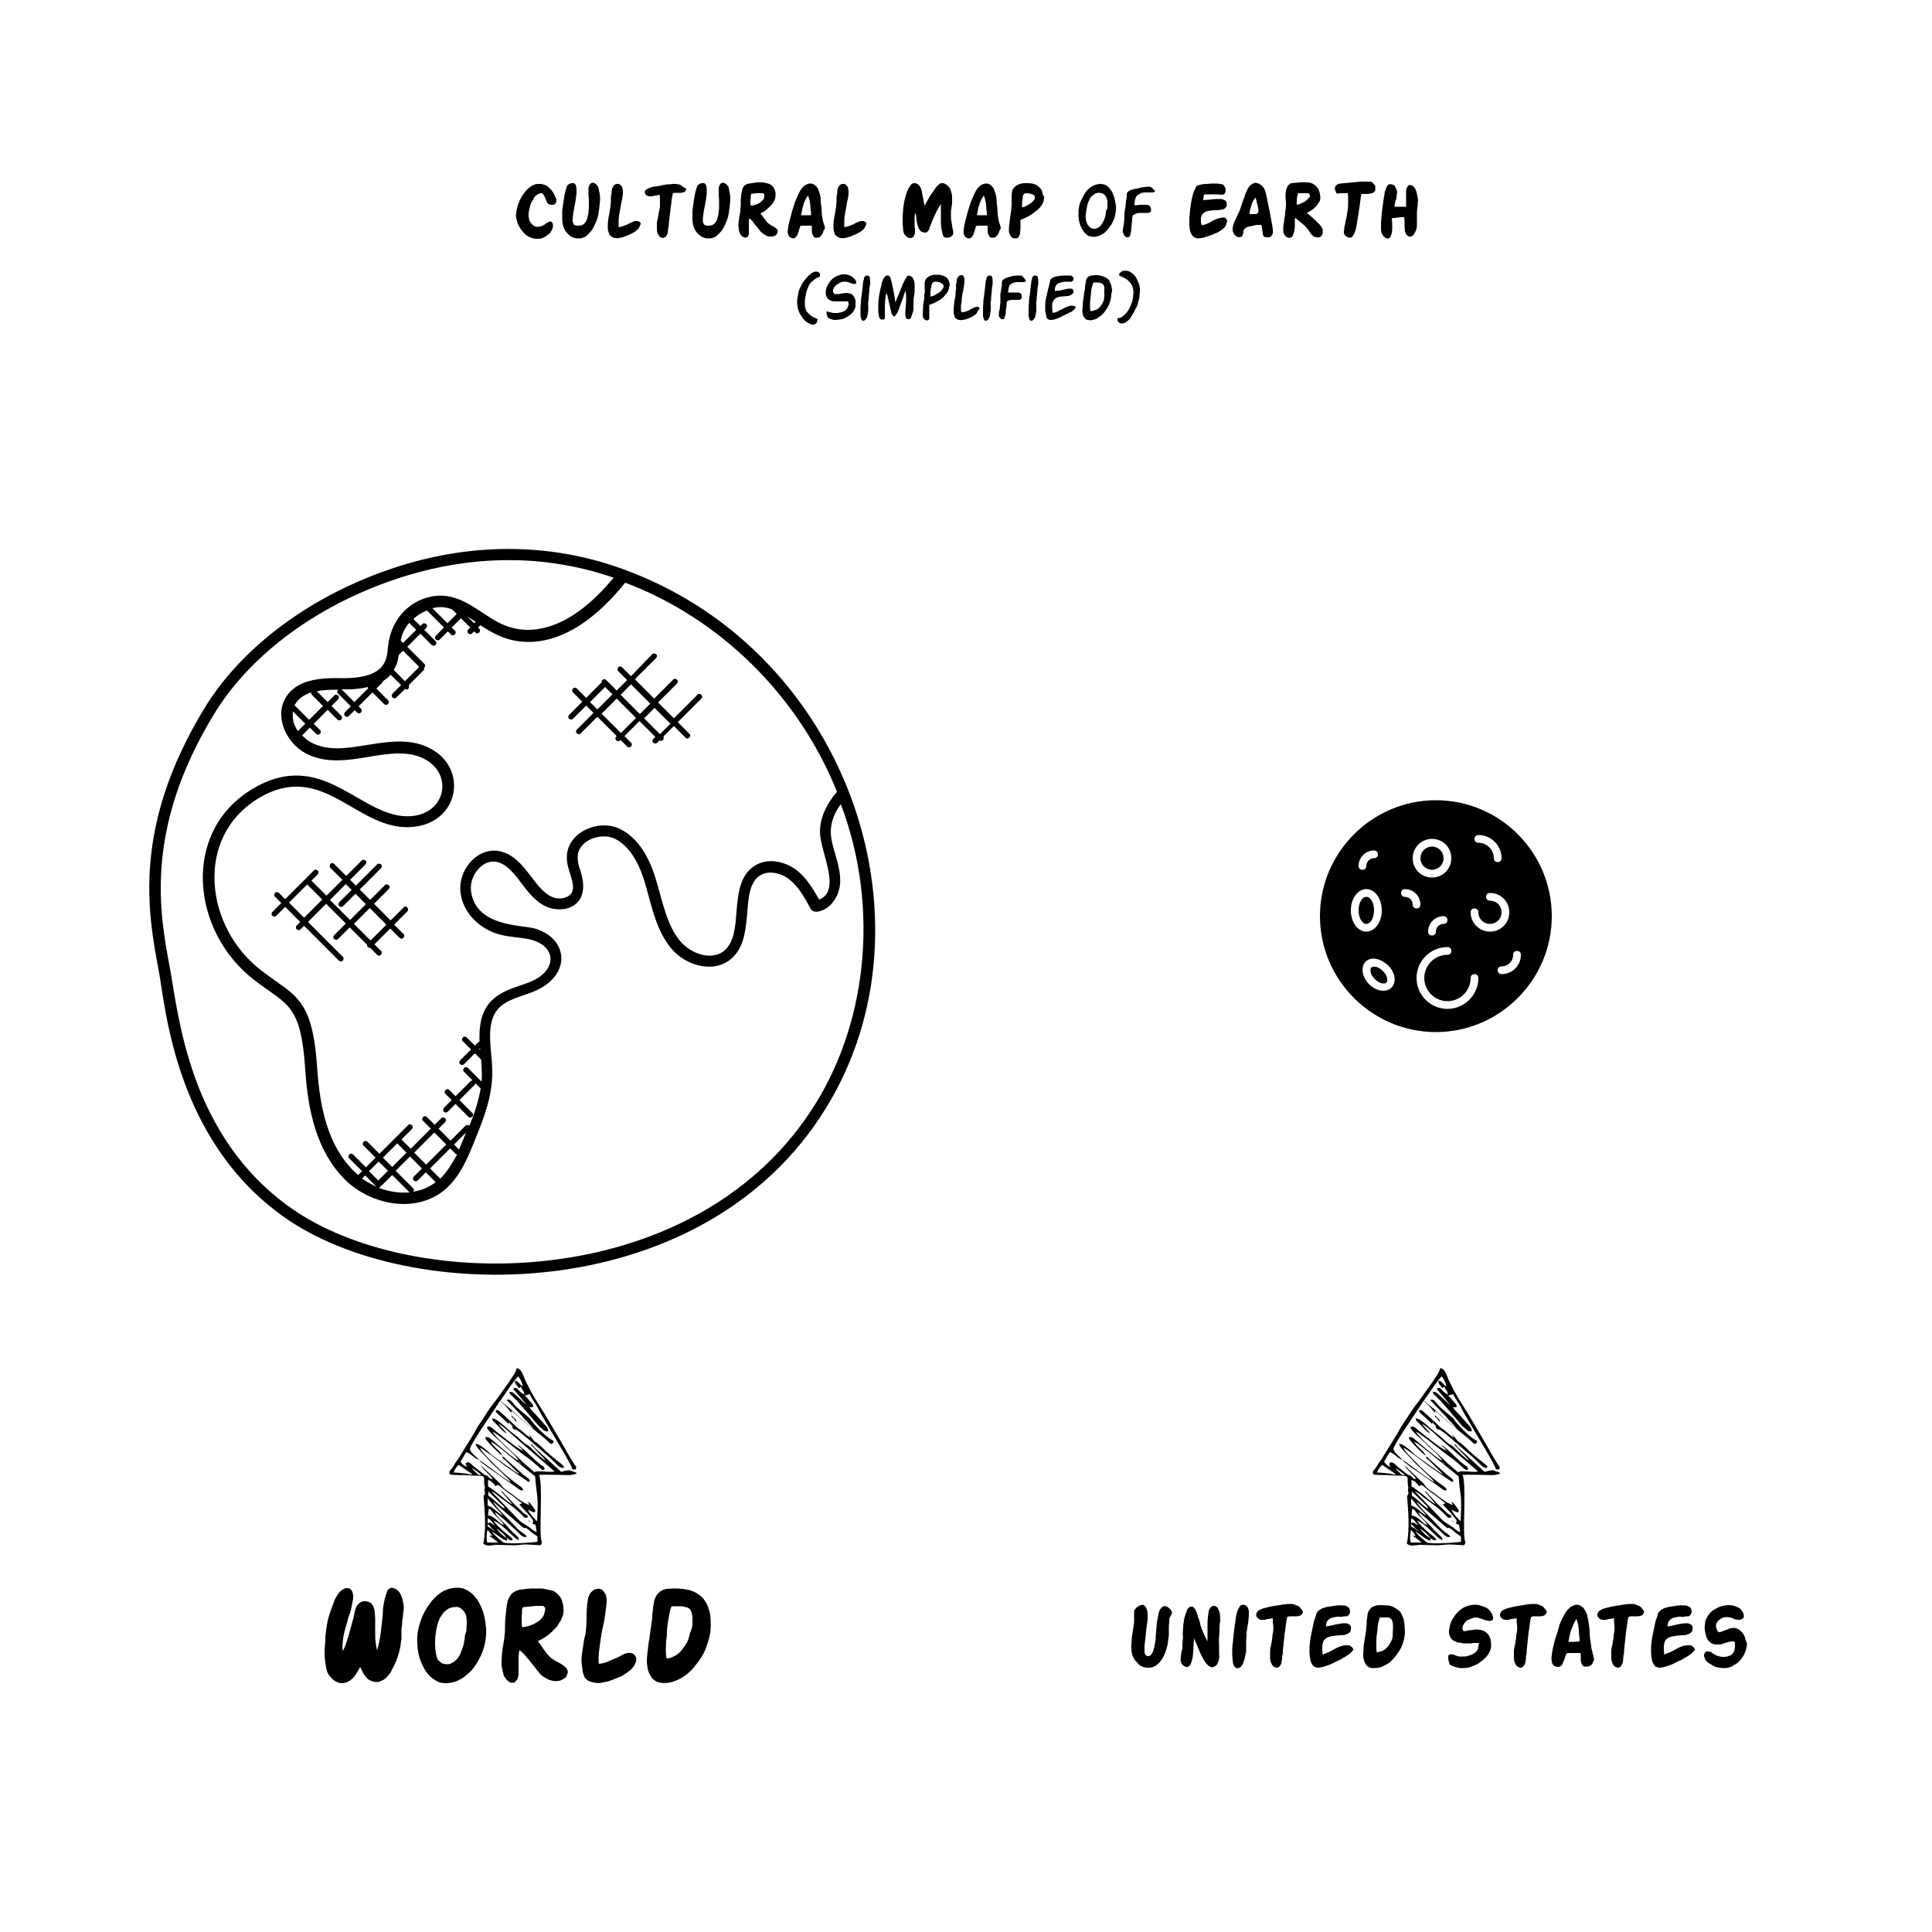 <?xml version="1.0" encoding="utf-8"?>
<!-- Generator: Adobe Illustrator 22.1.0, SVG Export Plug-In . SVG Version: 6.00 Build 0)  -->
<svg version="1.1" xmlns="http://www.w3.org/2000/svg" xmlns:xlink="http://www.w3.org/1999/xlink" x="0px" y="0px"
	 viewBox="0 0 500 500" style="enable-background:new 0 0 500 500;" xml:space="preserve">
<style type="text/css">
	.st0{fill:#010101;}
</style>
<g id="Layer_1">
	<g>
		<path d="M144,51.9c0,0.2,0,0.4-0.1,0.5s-0.2,0.3-0.3,0.4c-0.1,0.1-0.3,0.2-0.4,0.2c-0.2,0-0.3,0-0.5,0c-0.3,0-0.5-0.1-0.7-0.2
			s-0.4-0.3-0.5-0.6c-0.1-0.2-0.2-0.5-0.3-0.7c-0.1-0.2-0.2-0.4-0.3-0.7c-0.1-0.2-0.2-0.3-0.3-0.5c-0.1-0.2-0.3-0.2-0.5-0.3
			c-0.3,0-0.6,0.1-0.8,0.2s-0.5,0.3-0.7,0.5c-0.2,0.2-0.4,0.4-0.5,0.7s-0.3,0.5-0.4,0.7c-0.3,0.5-0.5,1-0.6,1.6s-0.3,1.1-0.3,1.7
			c0,0.4,0,0.8,0.1,1.2c0.1,0.4,0.2,0.7,0.4,1c0.2,0.3,0.5,0.6,0.8,0.8c0.3,0.2,0.7,0.3,1.1,0.3c0.3,0,0.7-0.1,1-0.2
			s0.6-0.3,0.9-0.5c0.2-0.2,0.4-0.3,0.6-0.4c0.2-0.1,0.4-0.2,0.6-0.3c0.2,0,0.3,0,0.4,0.1c0.1,0.1,0.2,0.2,0.3,0.4
			c0.1,0.1,0.1,0.3,0.1,0.4c0,0.2,0,0.3,0,0.5c-0.1,0.4-0.2,0.8-0.5,1.2c-0.2,0.4-0.5,0.7-0.9,0.9c-0.3,0.3-0.7,0.5-1.1,0.7
			c-0.4,0.2-0.8,0.3-1.2,0.3c-0.4,0-0.9,0-1.3-0.1s-0.8-0.2-1.2-0.4s-0.7-0.4-1-0.7c-0.3-0.3-0.6-0.6-0.8-0.9
			c-0.3-0.3-0.5-0.7-0.7-1c-0.2-0.4-0.4-0.7-0.5-1.1c-0.1-0.4-0.2-0.8-0.3-1.2c-0.1-0.4-0.1-0.9,0-1.3c0.1-0.9,0.3-1.7,0.6-2.5
			c0.3-0.8,0.7-1.6,1.2-2.3c0.2-0.3,0.5-0.7,0.8-1s0.6-0.6,1-0.9s0.7-0.5,1.1-0.6c0.4-0.2,0.8-0.2,1.3-0.2c0.3,0,0.6,0,0.9,0.1
			c0.3,0.1,0.6,0.2,0.8,0.3c0.3,0.1,0.5,0.3,0.7,0.5c0.2,0.2,0.4,0.4,0.6,0.6c0.4,0.4,0.7,0.9,0.9,1.4S144,51.3,144,51.9z"/>
		<path d="M155,54.5c-0.1,0.8-0.2,1.5-0.5,2.3s-0.6,1.5-1,2.2c-0.2,0.3-0.4,0.7-0.7,1c-0.3,0.3-0.5,0.6-0.9,0.9
			c-0.3,0.3-0.6,0.5-1,0.6c-0.4,0.2-0.7,0.2-1.1,0.2c-0.5,0-0.9,0-1.3-0.2c-0.4-0.1-0.8-0.3-1.1-0.6c-0.3-0.2-0.6-0.5-0.9-0.9
			c-0.3-0.3-0.4-0.7-0.6-1.1c-0.1-0.4-0.3-0.8-0.3-1.2c-0.1-0.4-0.1-0.8-0.1-1.3c0-0.4,0-0.8,0-1.3s0-0.9,0.1-1.3
			c0.1-0.5,0.1-0.9,0.2-1.4s0.1-1,0.2-1.4c0.1-0.5,0.2-0.9,0.3-1.4c0.1-0.5,0.3-0.9,0.4-1.4c0.1-0.2,0.3-0.4,0.6-0.6
			c0.2-0.1,0.5-0.2,0.8-0.2c0.1,0,0.3,0,0.4,0c0.1,0,0.2,0.1,0.3,0.2c0.1,0.1,0.2,0.2,0.2,0.3c0.1,0.1,0.1,0.2,0.1,0.4
			c0.1,0.3,0.1,0.6,0.1,0.9s0,0.6,0,0.9c-0.1,0.5-0.1,1.1-0.2,1.6s-0.2,1-0.3,1.6c-0.1,0.5-0.2,1.1-0.3,1.6s-0.1,1.1-0.2,1.6
			c0,0.2,0,0.5,0,0.7c0,0.2,0.1,0.5,0.2,0.7c0.1,0.1,0.1,0.2,0.2,0.3c0.1,0.1,0.2,0.1,0.3,0.1c0.1,0,0.2,0.1,0.4,0.1s0.2,0,0.4,0
			c0.5,0,0.9-0.1,1.2-0.3c0.3-0.2,0.6-0.5,0.8-0.9c0.2-0.4,0.3-0.7,0.4-1.2c0.1-0.4,0.2-0.8,0.2-1.2c0.1-0.7,0.1-1.4,0.1-2.1
			c0-0.7,0-1.4-0.1-2.1c0-0.3,0-0.6,0-0.9s0-0.6,0-0.9c0-0.2,0-0.3,0.1-0.5s0.1-0.4,0.2-0.5c0.1-0.2,0.2-0.3,0.4-0.4
			s0.3-0.1,0.5-0.1c0.2,0,0.4,0.1,0.5,0.2c0.2,0.1,0.3,0.2,0.4,0.3c0.1,0.1,0.2,0.3,0.3,0.4s0.2,0.3,0.2,0.5
			c0.2,0.9,0.4,1.8,0.4,2.7S155.1,53.6,155,54.5z"/>
		<path d="M165.6,58.4c-0.1,0.3-0.2,0.6-0.4,0.8c-0.2,0.2-0.4,0.4-0.7,0.6c-0.2,0.2-0.5,0.4-0.8,0.5c-0.3,0.2-0.5,0.3-0.8,0.4
			c-0.3,0.1-0.6,0.3-0.9,0.4c-0.3,0.1-0.6,0.2-0.9,0.3c-0.3,0.1-0.6,0.1-0.9,0.2s-0.6,0-0.9,0c-0.3,0-0.6-0.1-0.9-0.3
			s-0.5-0.3-0.7-0.6c-0.1-0.3-0.2-0.6-0.3-0.9s-0.1-0.6-0.1-0.9c0-0.2,0-0.3,0-0.4c0-0.2,0-0.3,0-0.5c0-0.4,0.1-0.8,0.1-1.1
			c0.1-0.4,0.1-0.8,0.2-1.1c0.1-0.4,0.1-0.8,0.2-1.2c0.1-0.4,0.1-0.8,0.2-1.2c0-0.3,0-0.7,0.1-1c0-0.3,0-0.7,0-1c0-0.3,0-0.7,0.1-1
			s0.1-0.7,0.1-1c0-0.2,0.1-0.4,0.1-0.6c0.1-0.2,0.2-0.4,0.3-0.6s0.3-0.3,0.4-0.4s0.4-0.2,0.6-0.2c0.4,0,0.6,0,0.8,0.2
			s0.4,0.4,0.5,0.6s0.1,0.6,0.2,0.9c0,0.3,0,0.6,0,0.9c-0.1,0.6-0.1,1.2-0.3,1.7c-0.1,0.6-0.2,1.1-0.3,1.7c-0.1,0.6-0.2,1.2-0.3,1.7
			s-0.2,1.2-0.2,1.7c0,0.3,0,0.6,0,0.9s0,0.6,0,0.9c0.5-0.1,1-0.2,1.5-0.4s1-0.4,1.5-0.7c0.2-0.1,0.4-0.2,0.7-0.3
			c0.2-0.1,0.4-0.2,0.7-0.2c0.2,0,0.4,0,0.5,0s0.3,0.1,0.5,0.2s0.2,0.2,0.3,0.4S165.7,58.2,165.6,58.4z"/>
		<path d="M177.6,48.9c0,0.2-0.1,0.4-0.3,0.6c-0.1,0.2-0.3,0.3-0.6,0.3c-0.2,0.1-0.5,0.1-0.7,0.1s-0.5,0-0.7,0c-0.2,0-0.4,0-0.6,0
			c-0.2,0-0.4,0.1-0.6,0.1c0,0.2,0,0.4-0.1,0.6c0,0.2,0,0.4-0.1,0.6c-0.1,0.8-0.2,1.6-0.3,2.4c-0.1,0.8-0.2,1.6-0.3,2.4
			c0,0.3-0.1,0.6-0.1,0.9c0,0.3-0.1,0.6-0.1,0.9c0,0.3,0,0.6-0.1,0.9s-0.1,0.6-0.1,0.9c0,0.2-0.1,0.4-0.1,0.6c0,0.2-0.1,0.4-0.2,0.6
			s-0.2,0.4-0.4,0.5c-0.2,0.1-0.4,0.2-0.6,0.3c-0.4-0.1-0.8-0.2-1-0.5c-0.2-0.3-0.4-0.6-0.5-1s-0.1-0.8-0.1-1.2c0-0.4,0-0.8,0-1.1
			c0-0.4,0.1-0.7,0.2-1.1c0.1-0.4,0.1-0.7,0.2-1.1c0.1-0.4,0.1-0.8,0.2-1.1s0.1-0.7,0.2-1.1c0-0.5,0-1,0-1.5c0-0.5,0-1-0.1-1.5
			c-0.2,0-0.3,0-0.5,0.1s-0.3,0.1-0.5,0.1c-0.2,0-0.3,0-0.5,0.1s-0.3,0-0.5,0.1c-0.2,0-0.5,0-0.7,0s-0.4-0.1-0.6-0.2
			c-0.2-0.1-0.3-0.2-0.4-0.4s-0.1-0.4-0.1-0.6c0-0.2,0.1-0.4,0.3-0.5c0.1-0.1,0.3-0.2,0.5-0.3c0.2-0.1,0.4-0.2,0.5-0.2
			s0.4-0.1,0.5-0.2c0.2-0.1,0.5-0.1,0.7-0.1s0.5-0.1,0.7-0.1c0.5-0.1,1-0.2,1.5-0.3c0.5-0.1,1-0.2,1.5-0.2c0.3,0,0.6,0,0.9-0.1
			c0.3,0,0.6,0,0.9,0c0.2,0,0.5,0.1,0.7,0.1s0.5,0.2,0.7,0.3s0.4,0.3,0.5,0.4S177.5,48.7,177.6,48.9z"/>
		<path d="M188.7,54.5c-0.1,0.8-0.2,1.5-0.5,2.3s-0.6,1.5-1,2.2c-0.2,0.3-0.4,0.7-0.7,1c-0.3,0.3-0.5,0.6-0.9,0.9
			c-0.3,0.3-0.6,0.5-1,0.6c-0.4,0.2-0.7,0.2-1.1,0.2c-0.5,0-0.9,0-1.3-0.2c-0.4-0.1-0.8-0.3-1.1-0.6c-0.3-0.2-0.6-0.5-0.9-0.9
			c-0.3-0.3-0.4-0.7-0.6-1.1c-0.1-0.4-0.3-0.8-0.3-1.2c-0.1-0.4-0.1-0.8-0.1-1.3c0-0.4,0-0.8,0-1.3s0-0.9,0.1-1.3
			c0.1-0.5,0.1-0.9,0.2-1.4s0.1-1,0.2-1.4c0.1-0.5,0.2-0.9,0.3-1.4c0.1-0.5,0.3-0.9,0.4-1.4c0.1-0.2,0.3-0.4,0.6-0.6
			c0.2-0.1,0.5-0.2,0.8-0.2c0.1,0,0.3,0,0.4,0c0.1,0,0.2,0.1,0.3,0.2c0.1,0.1,0.2,0.2,0.2,0.3c0.1,0.1,0.1,0.2,0.1,0.4
			c0.1,0.3,0.1,0.6,0.1,0.9s0,0.6,0,0.9c-0.1,0.5-0.1,1.1-0.2,1.6s-0.2,1-0.3,1.6c-0.1,0.5-0.2,1.1-0.3,1.6s-0.1,1.1-0.2,1.6
			c0,0.2,0,0.5,0,0.7c0,0.2,0.1,0.5,0.2,0.7c0.1,0.1,0.1,0.2,0.2,0.3c0.1,0.1,0.2,0.1,0.3,0.1c0.1,0,0.2,0.1,0.4,0.1s0.2,0,0.4,0
			c0.5,0,0.9-0.1,1.2-0.3c0.3-0.2,0.6-0.5,0.8-0.9c0.2-0.4,0.3-0.7,0.4-1.2c0.1-0.4,0.2-0.8,0.2-1.2c0.1-0.7,0.1-1.4,0.1-2.1
			c0-0.7,0-1.4-0.1-2.1c0-0.3,0-0.6,0-0.9s0-0.6,0-0.9c0-0.2,0-0.3,0.1-0.5s0.1-0.4,0.2-0.5c0.1-0.2,0.2-0.3,0.4-0.4
			s0.3-0.1,0.5-0.1c0.2,0,0.4,0.1,0.5,0.2c0.2,0.1,0.3,0.2,0.4,0.3c0.1,0.1,0.2,0.3,0.3,0.4s0.2,0.3,0.2,0.5
			c0.2,0.9,0.4,1.8,0.4,2.7S188.8,53.6,188.7,54.5z"/>
		<path d="M201.2,60.2c0,0.2-0.1,0.3-0.2,0.4c-0.1,0.1-0.2,0.2-0.3,0.3c-0.1,0.1-0.3,0.2-0.4,0.2c-0.2,0.1-0.3,0.1-0.5,0.1
			c-0.3,0-0.6,0-0.8,0s-0.5-0.1-0.8-0.3c-0.2-0.1-0.5-0.3-0.7-0.4c-0.2-0.2-0.4-0.4-0.6-0.5c-0.4-0.5-0.7-0.9-1.1-1.4
			s-0.8-0.9-1.1-1.4c-0.1-0.1-0.2-0.2-0.4-0.4c-0.1-0.1-0.2-0.2-0.4-0.3c0,0.2,0,0.3-0.1,0.5c0,0.2,0,0.3,0,0.5c0,0.2,0,0.4,0,0.7
			s0,0.4,0,0.7c0,0.2,0,0.4,0,0.6s0,0.4,0,0.6c0,0.1,0,0.3,0,0.5c0,0.2-0.1,0.3-0.2,0.5c-0.1,0.1-0.2,0.3-0.3,0.3
			c-0.1,0.1-0.3,0.1-0.5,0.1c-0.2,0-0.3-0.1-0.5-0.2s-0.3-0.2-0.4-0.3s-0.2-0.2-0.3-0.4s-0.1-0.3-0.2-0.4c-0.1-0.3-0.2-0.6-0.2-0.9
			c0-0.3-0.1-0.7-0.1-1c0-0.3,0-0.7,0.1-1c0-0.3,0.1-0.6,0.1-1c0-0.3,0.1-0.7,0.2-1c0.1-0.3,0.1-0.7,0.1-1c0-0.4,0.1-0.8,0.1-1.2
			c0-0.4,0-0.8,0-1.2c0-0.4,0.1-0.8,0.1-1.2s0.1-0.8,0.2-1.2c0-0.2,0.1-0.3,0.1-0.5c0.1-0.2,0.1-0.3,0.2-0.5
			c0.1-0.1,0.2-0.3,0.3-0.4s0.3-0.2,0.4-0.3c0.1-0.1,0.3-0.2,0.5-0.2c0.2-0.1,0.3-0.1,0.5-0.1c0.2,0,0.3-0.1,0.5-0.1s0.3,0,0.5-0.1
			c0.2,0,0.4,0,0.7-0.1c0.2,0,0.4,0,0.7,0c0.3,0,0.6,0,0.8,0s0.6,0,0.8,0.1s0.5,0.1,0.8,0.2s0.5,0.2,0.7,0.3
			c0.2,0.2,0.4,0.4,0.6,0.6c0.1,0.2,0.3,0.5,0.4,0.7s0.1,0.5,0.2,0.8s0,0.6,0,0.8c0,0.2-0.1,0.5-0.1,0.7s-0.2,0.5-0.3,0.7
			c-0.1,0.2-0.3,0.4-0.4,0.6s-0.3,0.4-0.5,0.6c-0.4,0.4-0.8,0.7-1.2,1.1c-0.4,0.3-0.9,0.6-1.4,0.8c0.2,0.3,0.4,0.6,0.6,0.8
			c0.2,0.3,0.4,0.6,0.6,0.8c0.2,0.3,0.4,0.5,0.6,0.8c0.2,0.2,0.5,0.4,0.8,0.6c0.2,0.1,0.4,0.3,0.7,0.4c0.2,0.1,0.4,0.2,0.6,0.4
			c0.2,0.1,0.3,0.3,0.5,0.5S201.2,59.9,201.2,60.2z M197.8,50.5c0-0.1,0-0.2,0-0.2s-0.1-0.1-0.2-0.2s-0.1-0.1-0.2-0.1s-0.2,0-0.2,0
			c-0.2,0-0.4,0-0.7,0c-0.2,0-0.4,0-0.7,0c-0.2,0-0.4,0-0.6,0.1c-0.2,0-0.4,0-0.6,0c-0.1,0-0.2,0.1-0.2,0.2c0,0.1-0.1,0.2-0.1,0.3
			c0,0.1,0,0.2,0,0.2c0,0.1,0,0.2,0,0.3c0,0.3-0.1,0.7-0.1,1.1s0,0.7,0.1,1c0.4,0,0.8-0.1,1.2-0.2c0.4-0.1,0.8-0.3,1.1-0.5
			c0.3-0.2,0.6-0.5,0.9-0.8S197.8,50.9,197.8,50.5z"/>
		<path d="M213.1,59.8c0,0.2-0.1,0.4-0.2,0.6s-0.2,0.4-0.3,0.5s-0.3,0.3-0.4,0.4s-0.3,0.2-0.5,0.2c-0.2,0-0.5,0-0.7,0
			c-0.2,0-0.4-0.2-0.5-0.4c-0.1-0.2-0.2-0.4-0.3-0.6c0-0.2-0.1-0.4-0.1-0.7c0-0.2,0-0.5,0-0.7c0-0.3,0-0.5,0-0.7c-0.2,0-0.3,0-0.4,0
			c-0.1,0-0.3,0-0.4,0s-0.3,0-0.4,0s-0.3,0-0.4,0c-0.2,0-0.5,0-0.7,0s-0.5,0-0.7,0.1c-0.1,0.3-0.2,0.6-0.3,1s-0.2,0.6-0.3,1
			c-0.1,0.1-0.1,0.3-0.2,0.4c-0.1,0.1-0.2,0.3-0.3,0.4c-0.1,0.1-0.2,0.2-0.3,0.3c-0.1,0.1-0.3,0.1-0.4,0.1c-0.2,0-0.5-0.1-0.7-0.2
			s-0.4-0.3-0.5-0.5c-0.1-0.2-0.1-0.4-0.2-0.6c0-0.2-0.1-0.4,0-0.7c0-0.8,0.2-1.6,0.4-2.4c0.2-0.8,0.4-1.5,0.6-2.3
			c0.2-0.8,0.5-1.5,0.7-2.3c0.3-0.8,0.6-1.5,0.9-2.2c0.2-0.3,0.3-0.6,0.5-1c0.2-0.3,0.4-0.7,0.7-1s0.5-0.5,0.9-0.7s0.7-0.3,1.1-0.3
			c0.4,0,0.7,0.1,0.9,0.2c0.3,0.2,0.5,0.4,0.7,0.6s0.4,0.5,0.5,0.8s0.2,0.6,0.3,0.9c0.2,0.6,0.3,1.2,0.3,1.8s0.1,1.3,0.2,1.9
			c0,0.6,0.1,1.2,0.1,1.8c0.1,0.6,0.2,1.2,0.3,1.8c0.1,0.2,0.1,0.4,0.2,0.6c0.1,0.2,0.1,0.4,0.2,0.6c0,0.2,0.1,0.4,0.1,0.6
			S213.1,59.5,213.1,59.8z M209.9,55.7c0-0.5,0-0.9-0.1-1.3c0-0.4-0.1-0.9-0.1-1.3c0-0.4-0.1-0.8-0.2-1.3c-0.1-0.4-0.2-0.8-0.4-1.2
			c-0.3,0.4-0.5,0.8-0.7,1.2c-0.2,0.4-0.4,0.8-0.5,1.3s-0.3,0.9-0.3,1.3c-0.1,0.4-0.2,0.9-0.3,1.3c0.4,0,0.8,0,1.3,0
			S209.4,55.7,209.9,55.7z"/>
		<path d="M224,58.4c-0.1,0.3-0.2,0.6-0.4,0.8c-0.2,0.2-0.4,0.4-0.7,0.6c-0.2,0.2-0.5,0.4-0.8,0.5c-0.3,0.2-0.5,0.3-0.8,0.4
			c-0.3,0.1-0.6,0.3-0.9,0.4c-0.3,0.1-0.6,0.2-0.9,0.3c-0.3,0.1-0.6,0.1-0.9,0.2s-0.6,0-0.9,0c-0.3,0-0.6-0.1-0.9-0.3
			s-0.5-0.3-0.7-0.6c-0.1-0.3-0.2-0.6-0.3-0.9s-0.1-0.6-0.1-0.9c0-0.2,0-0.3,0-0.4c0-0.2,0-0.3,0-0.5c0-0.4,0.1-0.8,0.1-1.1
			c0.1-0.4,0.1-0.8,0.2-1.1c0.1-0.4,0.1-0.8,0.2-1.2c0.1-0.4,0.1-0.8,0.2-1.2c0-0.3,0-0.7,0.1-1c0-0.3,0-0.7,0-1c0-0.3,0-0.7,0.1-1
			s0.1-0.7,0.1-1c0-0.2,0.1-0.4,0.1-0.6c0.1-0.2,0.2-0.4,0.3-0.6s0.3-0.3,0.4-0.4s0.4-0.2,0.6-0.2c0.4,0,0.6,0,0.8,0.2
			s0.4,0.4,0.5,0.6s0.1,0.6,0.2,0.9c0,0.3,0,0.6,0,0.9c-0.1,0.6-0.1,1.2-0.3,1.7c-0.1,0.6-0.2,1.1-0.3,1.7c-0.1,0.6-0.2,1.2-0.3,1.7
			s-0.2,1.2-0.2,1.7c0,0.3,0,0.6,0,0.9s0,0.6,0,0.9c0.5-0.1,1-0.2,1.5-0.4s1-0.4,1.5-0.7c0.2-0.1,0.4-0.2,0.7-0.3
			c0.2-0.1,0.4-0.2,0.7-0.2c0.2,0,0.4,0,0.5,0s0.3,0.1,0.5,0.2s0.2,0.2,0.3,0.4S224.1,58.2,224,58.4z"/>
		<path d="M246.7,60.5c-0.1,0.1-0.1,0.3-0.2,0.4c-0.1,0.1-0.2,0.2-0.3,0.3s-0.3,0.1-0.4,0.2c-0.1,0-0.3,0.1-0.4,0.1
			c-0.2,0-0.4,0-0.5,0s-0.3,0-0.5-0.1c-0.2-0.1-0.3-0.3-0.3-0.4c-0.1-0.2-0.1-0.4-0.2-0.5c-0.2-1-0.4-2-0.4-3c0-1,0-2,0-3.1
			c0-0.3,0-0.6,0-0.8c0-0.3,0-0.5,0-0.8c-0.5,0.8-1,1.6-1.4,2.5c-0.4,0.8-0.8,1.7-1.1,2.6c-0.1,0.2-0.2,0.4-0.3,0.7
			s-0.2,0.5-0.2,0.7c0,0.1-0.1,0.2-0.2,0.3s-0.1,0.2-0.2,0.3s-0.2,0.2-0.3,0.2s-0.2,0.1-0.3,0.1c-0.2,0-0.4,0-0.6-0.1
			c-0.2-0.1-0.4-0.1-0.5-0.2s-0.3-0.2-0.4-0.4c-0.1-0.2-0.2-0.3-0.3-0.5c-0.1-0.3-0.2-0.6-0.3-1c-0.1-0.3-0.1-0.7-0.2-1
			c0-0.3-0.1-0.7-0.1-1s-0.1-0.7-0.2-1V55c0,0.2,0,0.3-0.1,0.5s0,0.3-0.1,0.5c0,0.2,0,0.3,0,0.4s0,0.3,0,0.4c0,0.2,0,0.4,0,0.6
			s0,0.4,0,0.6c0,0.2,0,0.3,0,0.5c0,0.2,0,0.3,0.1,0.5c0,0.2,0,0.3,0,0.5c0,0.2,0,0.3,0,0.5c0,0.2,0,0.4-0.1,0.6s-0.1,0.4-0.2,0.5
			s-0.2,0.3-0.4,0.4s-0.3,0.1-0.6,0.1c-0.3,0-0.6-0.1-0.8-0.3s-0.4-0.4-0.6-0.6c-0.3-0.5-0.4-1.1-0.4-1.7c-0.1-0.7-0.1-1.4-0.1-2.1
			c0-0.7,0-1.4,0.1-2.1c0-0.6,0.1-1.3,0.2-1.9s0.2-1.2,0.4-1.9c0.1-0.3,0.2-0.7,0.3-1s0.3-0.7,0.4-1c0.1-0.2,0.2-0.3,0.3-0.5
			c0.1-0.2,0.2-0.3,0.3-0.5c0.1-0.1,0.2-0.3,0.4-0.4s0.3-0.2,0.5-0.2c0.3,0,0.5,0,0.7,0.1c0.2,0.1,0.4,0.2,0.6,0.4
			c0.2,0.2,0.3,0.4,0.4,0.6c0.1,0.2,0.2,0.4,0.3,0.7c0.1,0.5,0.2,1.1,0.3,1.6c0.1,0.5,0.2,1.1,0.3,1.6c0,0.1,0.1,0.3,0.1,0.4
			s0.1,0.3,0.1,0.4c0.3-0.6,0.7-1.2,1-1.8s0.7-1.2,1.1-1.7c0.2-0.2,0.3-0.5,0.5-0.7c0.2-0.3,0.3-0.5,0.5-0.7
			c0.2-0.2,0.4-0.4,0.6-0.6c0.2-0.2,0.5-0.3,0.8-0.3c0.4,0,0.7,0.1,1,0.3s0.5,0.4,0.7,0.6s0.4,0.5,0.5,0.8c0.1,0.3,0.2,0.6,0.3,1
			c0.1,0.3,0.1,0.7,0.1,1s0,0.7,0,1c0,0.2,0,0.4,0,0.6s-0.1,0.4-0.1,0.6c0,0.2-0.1,0.4-0.1,0.7s-0.1,0.4-0.1,0.7c0,0.5,0,1,0,1.5
			s0.1,1,0.2,1.5c0.1,0.5,0.1,0.9,0.2,1.4C246.7,59.6,246.7,60,246.7,60.5z"/>
		<path d="M258.6,59.8c0,0.2-0.1,0.4-0.2,0.6s-0.2,0.4-0.3,0.5s-0.3,0.3-0.4,0.4s-0.3,0.2-0.5,0.2c-0.2,0-0.5,0-0.7,0
			c-0.2,0-0.4-0.2-0.5-0.4c-0.1-0.2-0.2-0.4-0.3-0.6c0-0.2-0.1-0.4-0.1-0.7c0-0.2,0-0.5,0-0.7c0-0.3,0-0.5,0-0.7c-0.2,0-0.3,0-0.4,0
			c-0.1,0-0.3,0-0.4,0s-0.3,0-0.4,0s-0.3,0-0.4,0c-0.2,0-0.5,0-0.7,0s-0.5,0-0.7,0.1c-0.1,0.3-0.2,0.6-0.3,1c-0.1,0.3-0.2,0.6-0.3,1
			c-0.1,0.1-0.1,0.3-0.2,0.4c-0.1,0.1-0.2,0.3-0.3,0.4c-0.1,0.1-0.2,0.2-0.3,0.3c-0.1,0.1-0.3,0.1-0.4,0.1c-0.2,0-0.5-0.1-0.7-0.2
			s-0.4-0.3-0.5-0.5c-0.1-0.2-0.1-0.4-0.2-0.6c0-0.2-0.1-0.4,0-0.7c0-0.8,0.2-1.6,0.4-2.4c0.2-0.8,0.4-1.5,0.6-2.3
			c0.2-0.8,0.5-1.5,0.7-2.3c0.3-0.8,0.6-1.5,0.9-2.2c0.2-0.3,0.3-0.6,0.5-1c0.2-0.3,0.4-0.7,0.7-1s0.5-0.5,0.9-0.7s0.7-0.3,1.1-0.3
			c0.4,0,0.7,0.1,0.9,0.2c0.3,0.2,0.5,0.4,0.7,0.6c0.2,0.2,0.4,0.5,0.5,0.8s0.2,0.6,0.3,0.9c0.2,0.6,0.3,1.2,0.3,1.8
			s0.1,1.3,0.2,1.9c0,0.6,0.1,1.2,0.1,1.8c0.1,0.6,0.2,1.2,0.3,1.8c0.1,0.2,0.1,0.4,0.2,0.6c0.1,0.2,0.1,0.4,0.2,0.6
			c0,0.2,0.1,0.4,0.1,0.6S258.7,59.5,258.6,59.8z M255.4,55.7c0-0.5,0-0.9-0.1-1.3c0-0.4-0.1-0.9-0.1-1.3c0-0.4-0.1-0.8-0.2-1.3
			c-0.1-0.4-0.2-0.8-0.4-1.2c-0.3,0.4-0.5,0.8-0.7,1.2c-0.2,0.4-0.3,0.8-0.5,1.3s-0.3,0.9-0.3,1.3c-0.1,0.4-0.2,0.9-0.3,1.3
			c0.4,0,0.8,0,1.2,0S255,55.7,255.4,55.7z"/>
		<path d="M270.2,51.3c0,0.3-0.1,0.7-0.2,1c-0.1,0.3-0.3,0.6-0.5,0.9c-0.2,0.3-0.4,0.6-0.7,0.8c-0.2,0.3-0.5,0.5-0.8,0.7
			c-0.6,0.5-1.2,0.9-1.9,1.3s-1.3,0.6-2,0.9c0,0.5,0,1.1,0,1.6c0,0.5,0,1.1-0.1,1.6c0,0.2,0,0.4-0.1,0.6c-0.1,0.2-0.1,0.4-0.2,0.5
			c-0.1,0.2-0.2,0.3-0.4,0.4s-0.3,0.1-0.6,0.1c-0.3,0-0.5-0.1-0.7-0.2c-0.2-0.1-0.4-0.3-0.5-0.5c-0.1-0.2-0.2-0.4-0.3-0.7
			s-0.1-0.5-0.1-0.7c0-0.8,0.1-1.5,0.2-2.3c0.1-0.8,0.2-1.5,0.3-2.3c0-0.1,0-0.2,0.1-0.4c0-0.1,0-0.2,0-0.4c0-0.4,0.1-0.8,0.1-1.2
			c0-0.4,0-0.8,0-1.2c0-0.4,0-0.8,0-1.1c0-0.4,0.1-0.8,0.1-1.1c0.1-0.4,0.2-0.7,0.5-1s0.5-0.5,0.9-0.7c0.3-0.2,0.7-0.3,1-0.4
			s0.7-0.1,1-0.1c0.6,0,1.2,0,1.8,0.1s1.1,0.3,1.6,0.7c0.2,0.2,0.4,0.4,0.6,0.6c0.2,0.2,0.3,0.5,0.4,0.8s0.2,0.6,0.2,0.9
			C270.2,50.7,270.2,51,270.2,51.3z M267.8,51.1c0-0.1,0-0.2,0-0.3c0-0.1-0.1-0.2-0.2-0.2c-0.1-0.1-0.2-0.1-0.2-0.2
			s-0.2-0.1-0.3-0.1c-0.2-0.1-0.4-0.2-0.6-0.2c-0.2,0-0.4-0.1-0.7-0.1c-0.2,0-0.4,0-0.6,0.1s-0.3,0.2-0.4,0.4
			c-0.1,0.2-0.1,0.4-0.1,0.6c0,0.2-0.1,0.4-0.1,0.6c0,0.3-0.1,0.7-0.1,1s0,0.7,0,1c0.4-0.1,0.7-0.2,1.1-0.4c0.3-0.2,0.7-0.4,1-0.6
			c0.1-0.1,0.3-0.2,0.4-0.3c0.1-0.1,0.3-0.2,0.4-0.4c0.1-0.1,0.2-0.3,0.3-0.4S267.8,51.3,267.8,51.1z"/>
		<path d="M288.8,54.4c-0.1,0.8-0.2,1.6-0.5,2.3c-0.3,0.8-0.7,1.5-1.2,2.1c-0.2,0.3-0.5,0.7-0.8,1s-0.6,0.6-1,0.8s-0.7,0.4-1.1,0.5
			c-0.4,0.1-0.8,0.2-1.2,0.2c-0.4,0-0.7-0.1-1.1-0.2c-0.3-0.1-0.6-0.3-0.9-0.6c-0.3-0.2-0.5-0.5-0.7-0.8s-0.4-0.6-0.5-0.9
			c-0.3-0.6-0.5-1.3-0.6-2c-0.1-0.7-0.1-1.4-0.1-2.2c0.1-0.8,0.2-1.6,0.5-2.3s0.7-1.5,1.1-2.2c0.2-0.3,0.5-0.7,0.8-1
			c0.3-0.3,0.6-0.6,1-0.8c0.3-0.2,0.7-0.4,1.1-0.5s0.8-0.2,1.2-0.2c0.4,0,0.7,0.1,1.1,0.2s0.6,0.3,0.9,0.6c0.3,0.2,0.5,0.5,0.7,0.8
			c0.2,0.3,0.4,0.6,0.5,0.9c0.3,0.7,0.5,1.4,0.6,2.1C288.8,53,288.9,53.7,288.8,54.4z M286.6,53.9c0-0.3,0-0.5,0-0.8
			c0-0.3,0-0.6,0-0.9c0-0.3-0.1-0.6-0.2-0.9s-0.2-0.5-0.4-0.7c-0.2-0.2-0.3-0.4-0.6-0.5s-0.5-0.2-0.9-0.2c-0.3,0-0.5,0-0.8,0.1
			c-0.2,0.1-0.5,0.2-0.7,0.4s-0.4,0.3-0.6,0.5c-0.2,0.2-0.3,0.4-0.4,0.7c-0.3,0.5-0.5,1-0.6,1.5c-0.1,0.5-0.2,1-0.3,1.5
			c0,0.3,0,0.6-0.1,0.9s0,0.7,0,1s0.1,0.7,0.2,1s0.2,0.6,0.4,0.8c0.2,0.2,0.4,0.4,0.6,0.6s0.6,0.3,0.9,0.3c0.4,0,0.8-0.1,1.1-0.3
			s0.6-0.4,0.8-0.7c0.2-0.3,0.4-0.6,0.6-1c0.2-0.4,0.3-0.7,0.4-1.1c0.1-0.4,0.2-0.8,0.2-1.2S286.5,54.2,286.6,53.9z"/>
		<path d="M298.9,49.4c0,0.1-0.1,0.2-0.2,0.3c-0.1,0.1-0.2,0.1-0.3,0.1c-0.1,0-0.2,0-0.3,0c-0.1,0-0.2,0-0.3,0c-0.4,0-0.8,0-1.1,0
			s-0.7,0-1.1,0.1c-0.2,0-0.4,0.1-0.5,0.2s-0.3,0.2-0.5,0.3c-0.2,0.1-0.3,0.2-0.4,0.3c-0.1,0.1-0.2,0.3-0.3,0.5
			c-0.1,0.3-0.2,0.5-0.2,0.8c-0.1,0.3-0.1,0.5-0.1,0.8c0,0.1,0,0.1,0,0.2c0,0,0,0.1,0,0.1c0.2,0,0.4,0,0.6,0s0.4,0,0.6-0.1
			c0.2,0,0.4,0,0.6,0c0.2,0,0.4,0,0.6,0c0.2,0,0.5,0,0.7,0c0.2,0,0.5,0.1,0.7,0.2c0.2,0.1,0.3,0.3,0.4,0.6c0.1,0.2,0.1,0.5,0.1,0.7
			c0,0.1-0.1,0.2-0.1,0.3c-0.1,0.1-0.2,0.2-0.3,0.2c-0.1,0-0.3,0.1-0.4,0.1c-0.1,0-0.2,0-0.4,0c-0.3,0-0.6,0-0.9,0
			c-0.3,0-0.6,0-0.9,0c-0.3,0-0.6,0.1-0.9,0.2c-0.3,0.1-0.5,0.2-0.8,0.4c-0.1,0.3-0.2,0.6-0.2,1c0,0.3,0,0.7-0.1,1
			c0,0.4-0.1,0.7-0.1,1.1c0,0.3,0,0.7-0.1,1.1c0,0.1,0,0.3-0.1,0.5c0,0.2-0.1,0.3-0.1,0.5c-0.1,0.2-0.2,0.3-0.3,0.4
			c-0.1,0.1-0.3,0.1-0.5,0.1c-0.2,0-0.4-0.1-0.6-0.3c-0.1-0.1-0.3-0.3-0.3-0.5c-0.1-0.2-0.1-0.4-0.2-0.6s0-0.4,0-0.6
			c0-0.2,0-0.3,0.1-0.5c0-0.2,0-0.3,0.1-0.5c0-0.4,0.1-0.7,0.1-1c0-0.3,0.1-0.7,0.1-1c0-0.2,0-0.4,0-0.6c0-0.2,0-0.4,0-0.6
			c0-0.2,0-0.4,0.1-0.6c0-0.2,0-0.4,0.1-0.6c0-0.3,0.1-0.6,0.1-0.8s0-0.5,0.1-0.8c0-0.3,0-0.5,0.1-0.8s0.1-0.5,0.1-0.8
			c0-0.1,0-0.2,0-0.3c0-0.1,0-0.2,0-0.3c0.1-0.3,0.2-0.5,0.5-0.7c0.2-0.2,0.5-0.3,0.8-0.4c0.3-0.1,0.6-0.2,0.9-0.2
			c0.3-0.1,0.6-0.1,0.9-0.2c0.2-0.1,0.5-0.1,0.7-0.2c0.3,0,0.5-0.1,0.7-0.1c0.2,0,0.5,0,0.7-0.1c0.2,0,0.5,0,0.7,0
			c0.2,0,0.4,0.1,0.5,0.2c0.1,0.1,0.3,0.2,0.4,0.4c0.1,0.1,0.2,0.3,0.3,0.4C298.9,49,299,49.2,298.9,49.4z"/>
		<path d="M317.4,57.8c0,0.2-0.1,0.4-0.2,0.6c-0.1,0.2-0.2,0.3-0.3,0.5c-0.2,0.2-0.5,0.4-0.7,0.6c-0.3,0.2-0.5,0.3-0.8,0.5
			c-0.3,0.2-0.6,0.3-0.9,0.4s-0.6,0.3-0.9,0.4c-0.3,0.1-0.6,0.2-0.9,0.3c-0.3,0.1-0.6,0.2-0.9,0.3s-0.6,0.2-0.9,0.2
			s-0.6,0.1-0.9,0.1c-0.2,0-0.5-0.1-0.7-0.2c-0.2-0.1-0.4-0.2-0.6-0.4c-0.2-0.2-0.3-0.4-0.4-0.6c-0.1-0.2-0.2-0.5-0.3-0.7
			c-0.1-0.6-0.2-1.1-0.2-1.7c0-0.6,0-1.2,0-1.7c0.1-0.7,0.1-1.4,0.2-2.1c0.1-0.7,0.2-1.4,0.3-2.1s0.3-1.4,0.5-2.1s0.5-1.3,0.9-2
			c0.5-0.2,0.9-0.3,1.4-0.4s1-0.1,1.4-0.1c0.6-0.1,1.1-0.1,1.6-0.1s1.1,0,1.6,0.1c0.2,0,0.4,0.1,0.6,0.1s0.4,0.2,0.5,0.4
			s0.2,0.3,0.3,0.5s0.1,0.4,0.1,0.6c0,0.3-0.1,0.6-0.2,0.8c-0.1,0.1-0.1,0.2-0.3,0.3c-0.1,0.1-0.3,0.1-0.4,0.1
			c-0.8-0.1-1.5-0.1-2.3-0.1c-0.8,0-1.6,0-2.3,0c-0.1,0.2-0.2,0.4-0.2,0.7s-0.1,0.5-0.1,0.7v0.1c0.4,0,0.7-0.1,1.1-0.1
			s0.7,0,1.1-0.1s0.7,0,1.1-0.1c0.4,0,0.7,0,1.1,0c0.2,0,0.4,0,0.7,0.1c0.2,0.1,0.4,0.2,0.6,0.3s0.3,0.3,0.3,0.5
			c0.1,0.2,0.1,0.4,0.1,0.7c0,0.2-0.1,0.4-0.2,0.5s-0.3,0.3-0.4,0.4c-0.2,0.1-0.4,0.2-0.5,0.2s-0.4,0.1-0.5,0.1
			c-0.5,0.1-1.1,0.1-1.6,0.1s-1.1,0.1-1.6,0.2c-0.2,0-0.5,0.1-0.7,0.2c-0.2,0.1-0.4,0.3-0.6,0.4s-0.3,0.4-0.4,0.6
			c-0.1,0.2-0.2,0.5-0.2,0.7c0,0.3,0,0.6,0,0.9s0.1,0.6,0.2,0.9c0.5-0.1,1-0.2,1.4-0.4c0.4-0.2,0.9-0.4,1.3-0.7
			c0.5-0.2,0.9-0.5,1.4-0.6c0.5-0.2,1-0.3,1.5-0.3c0.2,0,0.4,0,0.5,0.1s0.3,0.2,0.3,0.3c0.1,0.1,0.1,0.3,0.2,0.5
			C317.5,57.4,317.5,57.6,317.4,57.8z"/>
		<path d="M329.4,60.4c-0.1,0.3-0.2,0.5-0.4,0.7s-0.4,0.3-0.7,0.3c-0.2,0-0.4,0-0.7,0c-0.2,0-0.4-0.1-0.6-0.3
			c-0.1-0.2-0.2-0.4-0.2-0.7c0-0.2-0.1-0.5-0.1-0.7c0-0.2-0.1-0.4-0.1-0.7s-0.1-0.4-0.1-0.7c-0.1,0-0.2-0.1-0.3-0.1
			c-0.1,0-0.2,0-0.4,0c-0.3,0-0.6,0-1,0.1s-0.6,0.1-0.9,0.2c-0.3,0.1-0.6,0.1-0.9,0.2s-0.6,0.2-0.8,0.4c-0.1,0.1-0.2,0.3-0.3,0.4
			s-0.1,0.3-0.1,0.5c0,0.2-0.1,0.4-0.1,0.5s-0.1,0.3-0.2,0.5c-0.1,0.2-0.2,0.3-0.4,0.3s-0.4,0.1-0.5,0.1c-0.2,0-0.5-0.1-0.7-0.3
			c-0.2-0.2-0.4-0.3-0.5-0.5c-0.1-0.2-0.2-0.4-0.3-0.6s-0.1-0.5-0.1-0.7c0-0.4,0.1-0.8,0.2-1.2c0.1-0.4,0.3-0.8,0.5-1.2
			c0.2-0.4,0.4-0.9,0.6-1.3c0.2-0.4,0.4-0.8,0.6-1.3c0.2-0.7,0.5-1.4,0.7-2.1c0.3-0.7,0.5-1.4,0.7-2c0.1-0.3,0.3-0.6,0.4-0.9
			c0.1-0.3,0.3-0.6,0.5-0.9c0.2-0.3,0.4-0.5,0.7-0.7s0.6-0.3,0.9-0.4c0.3,0,0.6,0.1,0.9,0.2s0.5,0.3,0.8,0.5
			c0.2,0.2,0.4,0.4,0.6,0.7s0.3,0.6,0.4,0.9c0.1,0.3,0.1,0.6,0.2,0.9s0.1,0.6,0.2,0.8c0.2,1.1,0.4,2.2,0.7,3.4
			c0.2,1.1,0.4,2.2,0.6,3.4c0.1,0.2,0.1,0.4,0.1,0.6s0.1,0.4,0.1,0.6c0,0.2,0,0.4,0,0.6C329.5,59.9,329.4,60.1,329.4,60.4
			L329.4,60.4z M325.7,54.9c0-0.3,0-0.7-0.1-1c0-0.3-0.1-0.6-0.2-1c-0.1-0.3-0.2-0.6-0.2-0.9c-0.1-0.3-0.2-0.6-0.3-0.9
			c-0.2,0.3-0.4,0.6-0.6,0.9c-0.2,0.3-0.3,0.7-0.4,1c-0.1,0.3-0.2,0.7-0.3,1c-0.1,0.3-0.2,0.7-0.2,1l0,0.2v0.2v0c0.2,0,0.4,0,0.5,0
			s0.4,0,0.5,0h0.3c0.1,0,0.2,0,0.3,0c0.1,0,0.2,0,0.3-0.1s0.2-0.1,0.2-0.2S325.7,55,325.7,54.9z"/>
		<path d="M342.3,60.3c0,0.1,0,0.2-0.1,0.4c0,0.1-0.1,0.2-0.2,0.3s-0.2,0.2-0.3,0.3c-0.1,0.1-0.2,0.1-0.4,0.1
			c-0.4,0.1-0.7,0-1.1-0.1c-0.3-0.2-0.6-0.4-0.8-0.6c-0.2-0.3-0.4-0.6-0.6-0.9s-0.4-0.6-0.7-0.9c-0.4-0.5-0.9-0.9-1.4-1.3
			s-1-0.8-1.5-1.2c0,0.1-0.1,0.3-0.1,0.4s0,0.3,0,0.4c0,0.2,0,0.5,0,0.7c0,0.2,0,0.4,0,0.7c0,0.3-0.1,0.6-0.1,0.9
			c0,0.3-0.1,0.6-0.2,0.9c-0.1,0.2-0.2,0.3-0.2,0.5s-0.2,0.3-0.3,0.4c-0.1,0.1-0.2,0.2-0.4,0.2c-0.1,0.1-0.3,0.1-0.4,0
			c-0.2,0-0.5-0.1-0.6-0.2s-0.3-0.3-0.4-0.4c-0.1-0.2-0.2-0.4-0.3-0.6s-0.1-0.4-0.1-0.7c0-0.5,0-1,0.1-1.5c0.1-0.5,0.1-1,0.2-1.5
			c0.1-0.5,0.2-1.1,0.2-1.6c0.1-0.5,0.1-1,0.2-1.6c0-0.3,0-0.7,0-1s0-0.7-0.1-1c0-0.3,0-0.7,0-1c0-0.3,0-0.6,0.1-1
			c0-0.2,0.1-0.4,0.2-0.7c0.1-0.2,0.2-0.4,0.3-0.6c0.1-0.2,0.3-0.3,0.5-0.5s0.4-0.2,0.6-0.2c0.7-0.1,1.3-0.1,2-0.2s1.3,0,2,0
			c0.2,0,0.5,0,0.7,0.1s0.5,0.1,0.7,0.3c0.2,0.1,0.4,0.2,0.6,0.4c0.2,0.2,0.3,0.3,0.5,0.5c0.3,0.4,0.5,0.8,0.6,1.3
			c0.1,0.5,0.2,0.9,0.2,1.4c0,0.4-0.1,0.9-0.4,1.2c-0.2,0.4-0.5,0.8-0.8,1.1c-0.3,0.3-0.7,0.7-1.1,0.9c-0.4,0.3-0.8,0.5-1.2,0.7
			c0.4,0.3,0.8,0.7,1.2,1c0.4,0.3,0.8,0.7,1.2,1.1c0.2,0.2,0.3,0.3,0.5,0.5c0.2,0.2,0.3,0.3,0.5,0.5c0.1,0.2,0.3,0.4,0.4,0.5
			s0.2,0.4,0.3,0.6c0,0.2,0,0.3,0,0.5C342.4,60,342.3,60.2,342.3,60.3z M339,50.9c0-0.1,0-0.2,0-0.3c0-0.1-0.1-0.2-0.1-0.3
			s-0.1-0.2-0.2-0.2s-0.2-0.1-0.3-0.1c-0.4,0-0.8,0-1.2,0c-0.4,0-0.8,0-1.3,0l0,0c0,0,0,0,0,0.1c0,0,0,0,0,0.1
			c0,0.1-0.1,0.2-0.1,0.3c0,0.1,0,0.2-0.1,0.3c0,0.4-0.1,0.7-0.1,1.1c0,0.4,0,0.7,0,1.1c0.3-0.1,0.7-0.1,1-0.3s0.6-0.3,0.9-0.4
			c0.1-0.1,0.3-0.2,0.4-0.3c0.1-0.1,0.3-0.2,0.4-0.3s0.2-0.2,0.3-0.4S339,51.1,339,50.9z"/>
		<path d="M355.9,49.1c0,0.2,0,0.3-0.1,0.4c-0.1,0.1-0.2,0.2-0.3,0.3c-0.1,0.1-0.3,0.2-0.4,0.2s-0.3,0.1-0.4,0.1
			c-0.5,0.1-0.9,0.1-1.3,0.1c-0.4,0-0.8,0-1.1,0c-0.2,1.4-0.4,2.9-0.6,4.3c-0.2,1.4-0.5,2.9-0.7,4.3c-0.1,0.3-0.1,0.6-0.2,0.8
			c-0.1,0.3-0.2,0.5-0.3,0.8c-0.1,0.1-0.1,0.2-0.2,0.4c-0.1,0.1-0.2,0.2-0.2,0.3c-0.1,0.1-0.2,0.2-0.3,0.3c-0.1,0.1-0.2,0.1-0.4,0.1
			c-0.2,0-0.4,0-0.6-0.1c-0.2-0.1-0.4-0.2-0.5-0.3c-0.2-0.1-0.3-0.3-0.4-0.5c-0.1-0.2-0.1-0.4-0.1-0.6c0-0.3,0.1-0.7,0.1-1
			s0.1-0.6,0.2-1c0.1-0.6,0.2-1.2,0.4-1.9c0.1-0.6,0.2-1.2,0.3-1.9c0.1-0.7,0.1-1.4,0.1-2.1c0-0.7,0-1.4-0.1-2.1c-0.5,0-0.9,0-1.3,0
			c-0.4,0-0.9,0-1.4,0.1c-0.1,0-0.1,0-0.2-0.1s-0.1-0.1-0.1-0.2s-0.1-0.1-0.1-0.2c0-0.1-0.1-0.1-0.1-0.2c-0.1-0.3-0.2-0.6-0.1-0.9
			c0-0.2,0.1-0.3,0.2-0.4c0.1-0.1,0.2-0.2,0.3-0.3c0.1-0.1,0.2-0.1,0.4-0.2c0.1,0,0.3-0.1,0.4-0.1c0.7-0.1,1.5-0.1,2.2-0.2
			c0.7-0.1,1.5-0.1,2.2-0.2c0.6-0.1,1.1-0.1,1.7-0.1s1.1,0,1.7,0c0.2,0.1,0.4,0.1,0.5,0.2c0.2,0.1,0.3,0.2,0.4,0.4
			c0.1,0.1,0.2,0.3,0.4,0.5C355.9,48.7,356,48.9,355.9,49.1z"/>
		<path d="M366.6,59.1c0,0.2-0.1,0.4-0.2,0.6c-0.1,0.2-0.1,0.4-0.3,0.6c-0.1,0.2-0.2,0.4-0.4,0.6s-0.3,0.3-0.6,0.3
			c-0.3,0.1-0.5,0-0.7-0.1c-0.2-0.1-0.4-0.3-0.5-0.5c-0.1-0.2-0.2-0.5-0.3-0.8c0-0.3-0.1-0.6-0.1-0.8c0-0.2,0-0.4,0-0.7
			c0-0.2,0-0.4,0-0.7c0-0.5,0-0.9-0.1-1.4c-0.2,0-0.3,0-0.5,0s-0.3,0-0.5,0c-0.2,0-0.4,0.1-0.6,0.1s-0.4,0-0.6,0.1
			c-0.3,0-0.7,0-1,0.1c0,0.5,0.1,1,0.1,1.5c0,0.5,0,1,0,1.5c0,0.2-0.1,0.5-0.1,0.7c0,0.2-0.1,0.5-0.2,0.7c0,0.1-0.1,0.2-0.1,0.3
			c-0.1,0.1-0.1,0.2-0.2,0.3s-0.2,0.1-0.3,0.2c-0.1,0-0.2,0-0.3,0c-0.3,0-0.5-0.1-0.7-0.3c-0.2-0.1-0.4-0.3-0.5-0.5
			c-0.3-0.4-0.5-0.9-0.5-1.4c0-0.3,0-0.5,0-0.7c0-0.2,0-0.5,0-0.7c0-0.5,0-1,0.1-1.5c0-0.5,0.1-1,0.1-1.5c0.1-0.5,0.1-1,0.2-1.5
			c0.1-0.5,0.1-1,0.2-1.5c0-0.2,0.1-0.4,0.1-0.6c0-0.2,0-0.4,0.1-0.6c0-0.2,0.1-0.4,0.1-0.6c0-0.2,0-0.4,0.1-0.6
			c0-0.2,0.1-0.4,0.2-0.6c0.1-0.2,0.1-0.4,0.2-0.6c0.1-0.2,0.2-0.4,0.3-0.5c0.1-0.2,0.3-0.3,0.5-0.3c0.3-0.1,0.6,0,0.9,0.1
			s0.5,0.3,0.6,0.6c0.2,0.3,0.3,0.6,0.4,0.9c0.1,0.3,0.1,0.6,0,1c0,0.3-0.1,0.5-0.1,0.8s-0.1,0.5-0.2,0.8c-0.1,0.3-0.1,0.5-0.2,0.8
			c-0.1,0.3-0.1,0.5-0.1,0.8c0.5,0,1,0,1.5,0c0.5,0,1,0,1.5,0c0-0.1,0-0.2,0-0.4c0-0.3,0-0.6,0-0.9c0-0.3,0-0.6,0-0.9s0-0.6,0-0.9
			c0-0.3,0-0.6,0-0.9c0-0.2,0-0.4,0.1-0.6s0.1-0.4,0.2-0.5c0.1-0.2,0.2-0.3,0.3-0.4c0.2-0.1,0.3-0.2,0.5-0.1c0.2,0,0.5,0.1,0.6,0.2
			s0.3,0.3,0.5,0.5s0.2,0.4,0.3,0.6c0.1,0.2,0.2,0.4,0.2,0.6c0.1,0.4,0.2,0.9,0.3,1.3c0.1,0.5,0.1,0.9,0,1.4c0,0.2,0,0.4,0,0.6
			s0,0.4-0.1,0.6l-0.1,1.2c0,0.4,0,0.8,0,1.2c0,0.4,0,0.8,0,1.2c0,0.4,0,0.8,0,1.2C366.7,58.3,366.7,58.7,366.6,59.1z"/>
		<path d="M211.5,83c0,0.1,0,0.2-0.1,0.4s-0.1,0.2-0.2,0.3s-0.2,0.2-0.3,0.2s-0.2,0.1-0.3,0.1c-0.2,0-0.3,0-0.4,0s-0.3,0-0.4-0.1
			s-0.3-0.1-0.4-0.2s-0.3-0.1-0.4-0.2c-0.5-0.3-0.9-0.7-1.2-1.1s-0.6-0.9-0.9-1.4c-0.2-0.5-0.4-1-0.5-1.6s-0.1-1.1-0.1-1.7
			c0.1-0.6,0.2-1.3,0.3-1.9s0.4-1.2,0.7-1.8c0.1-0.3,0.3-0.6,0.5-0.9s0.4-0.6,0.6-0.8s0.4-0.5,0.7-0.8s0.5-0.5,0.8-0.7
			c0.2-0.2,0.5-0.3,0.7-0.4s0.5-0.1,0.8-0.1c0.1,0,0.3,0.1,0.4,0.1s0.2,0.2,0.3,0.3s0.1,0.2,0.1,0.4s0,0.3,0,0.4
			c-0.1,0.1-0.1,0.2-0.2,0.2s-0.2,0.1-0.3,0.1c-0.6,0.2-1,0.6-1.5,1s-0.8,0.9-1,1.4s-0.5,1.1-0.6,1.7s-0.2,1.1-0.3,1.7
			c0,0.5,0,0.9,0,1.4s0.2,0.9,0.3,1.3c0.2,0.4,0.5,0.7,0.8,1s0.7,0.6,1.1,0.8c0.2,0.1,0.4,0.1,0.5,0.2s0.3,0.2,0.5,0.2
			c0,0,0.1,0.1,0.1,0.1S211.5,83,211.5,83z"/>
		<path d="M221.4,79.2c0,0.3-0.1,0.6-0.2,0.8s-0.3,0.5-0.5,0.8s-0.4,0.4-0.6,0.6s-0.5,0.4-0.7,0.5c-0.5,0.3-1,0.6-1.6,0.7
			s-1.1,0.2-1.7,0.2c-0.4,0-0.7-0.1-1-0.2s-0.6-0.3-0.9-0.4c0-0.2-0.1-0.5-0.2-0.7s-0.1-0.5-0.1-0.7l0-0.1l0.1-0.1
			c0.2,0,0.3,0.1,0.4,0.1s0.3,0.1,0.4,0.1s0.3,0.1,0.4,0.1s0.3,0.1,0.4,0.1c0.2,0,0.5,0,0.8,0s0.6,0,0.9-0.1s0.6-0.1,0.8-0.2
			s0.5-0.2,0.7-0.4s0.4-0.4,0.5-0.6s0.2-0.5,0.3-0.8c0-0.1,0-0.2,0-0.3s0-0.2,0-0.3s0-0.2-0.1-0.2s-0.1-0.1-0.2-0.1
			c-0.2,0-0.5,0-0.7,0s-0.5,0-0.7,0c-0.2,0-0.4,0-0.7,0s-0.5,0-0.7,0c-0.2,0-0.4,0-0.6,0s-0.4,0-0.6-0.1s-0.4-0.1-0.5-0.2
			s-0.3-0.2-0.5-0.3c-0.1-0.1-0.3-0.3-0.3-0.4s-0.1-0.3-0.2-0.5s-0.1-0.4-0.1-0.5s0-0.4,0-0.6c0.1-0.6,0.2-1.1,0.5-1.6s0.6-1,1-1.4
			c0.2-0.2,0.4-0.4,0.7-0.6s0.5-0.3,0.8-0.4s0.5-0.2,0.8-0.3s0.6-0.1,0.8-0.1c0.3,0,0.7,0,1,0.1s0.7,0.2,1,0.4s0.6,0.4,0.8,0.6
			s0.4,0.5,0.5,0.9c0,0,0,0.1,0,0.1s0,0.1,0,0.1c0,0.1,0,0.1-0.1,0.2s-0.1,0.1-0.1,0.1s-0.1,0-0.1,0s-0.1,0-0.1,0
			c-0.2,0-0.4-0.1-0.6-0.1s-0.4-0.1-0.6-0.2c-0.2-0.1-0.4-0.1-0.6-0.2s-0.4-0.1-0.6-0.1c-0.3,0-0.7,0-1,0.1s-0.7,0.3-1,0.5
			c-0.2,0.1-0.3,0.2-0.4,0.3s-0.3,0.3-0.4,0.4s-0.2,0.3-0.3,0.5s-0.1,0.3-0.1,0.5c0,0.1,0,0.3,0,0.4s0.1,0.2,0.2,0.3
			s0.2,0.2,0.3,0.2s0.2,0.1,0.4,0c0.2,0,0.4,0,0.6,0s0.4-0.1,0.6-0.1c0.2,0,0.4-0.1,0.6-0.1s0.4-0.1,0.6-0.1c0.4,0,0.8,0.1,1.2,0.2
			s0.7,0.4,0.9,0.8c0.2,0.3,0.4,0.7,0.4,1.1S221.4,78.8,221.4,79.2z"/>
		<path d="M224.6,81c0,0.2-0.1,0.4-0.1,0.6s-0.1,0.4-0.2,0.6s-0.2,0.4-0.3,0.5s-0.3,0.3-0.5,0.3c-0.2,0-0.3,0-0.4-0.1
			s-0.2-0.2-0.2-0.3c0-0.1,0-0.3-0.1-0.4s0-0.3-0.1-0.4c0-0.3,0-0.6,0-1s0-0.7,0-1c0-0.6,0.1-1.1,0.1-1.7s0.1-1.1,0.2-1.7
			c0.1-0.6,0.1-1.1,0.2-1.7s0.1-1.1,0.2-1.7c0-0.2,0-0.3,0.1-0.5s0.1-0.3,0.1-0.5s0.1-0.3,0.2-0.4s0.2-0.2,0.4-0.3
			c0.1,0,0.2,0,0.3,0s0.2,0.1,0.3,0.1s0.1,0.1,0.2,0.2s0.1,0.2,0.1,0.3c0.1,0.4,0.1,0.7,0.1,1.1c0,0.3,0,0.6-0.1,1s-0.1,0.6-0.1,1
			c0,0.3-0.1,0.7-0.1,1s-0.1,0.7-0.1,1c0,0.4,0,0.7-0.1,1.1s0,0.7,0,1.1c0,0.3,0,0.7,0,1S224.7,80.6,224.6,81z"/>
		<path d="M236,81.5c0,0.1-0.1,0.2-0.1,0.3s-0.1,0.2-0.1,0.3s-0.1,0.2-0.2,0.3s-0.2,0.2-0.3,0.2c-0.1,0-0.3,0-0.4,0
			s-0.2-0.1-0.3-0.2s-0.2-0.2-0.2-0.3s-0.1-0.2-0.1-0.3c0-0.2,0-0.3,0-0.5s0-0.3,0-0.5c0-0.5,0.1-0.9,0.1-1.4s0.1-0.9,0.1-1.4
			c0-0.5,0-0.9,0-1.4s-0.1-0.9-0.2-1.4c-0.2,0.6-0.4,1.3-0.6,1.9s-0.5,1.2-0.7,1.9c-0.1,0.2-0.2,0.5-0.3,0.8s-0.2,0.5-0.3,0.8
			s-0.3,0.5-0.4,0.7s-0.3,0.4-0.5,0.6c-0.1,0-0.2,0-0.3-0.1s-0.2-0.1-0.2-0.2s-0.1-0.2-0.2-0.3s-0.1-0.2-0.1-0.3
			c-0.1-0.4-0.2-0.9-0.3-1.3s-0.2-0.9-0.3-1.3c-0.1-0.4-0.2-0.9-0.3-1.3s-0.2-0.9-0.4-1.3c-0.1,0.6-0.3,1.1-0.3,1.7
			s-0.1,1.1-0.1,1.7c0,0.2,0,0.4,0,0.6s0,0.4,0,0.6c0,0.2,0,0.4,0,0.6s0,0.4,0,0.6c0,0.1,0,0.2,0,0.3s0,0.2,0,0.3l0,0.2l-0.1,0.1
			l-0.1,0.1c-0.1,0.1-0.2,0.1-0.3,0.1s-0.2,0-0.3,0c-0.1,0-0.2,0-0.3-0.1s-0.2-0.1-0.2-0.2c-0.1-0.1-0.2-0.3-0.2-0.5
			c-0.1-0.5-0.2-0.9-0.2-1.4s0-1,0-1.5c0-0.8,0.1-1.6,0.2-2.4s0.3-1.6,0.5-2.4c0.1-0.2,0.1-0.3,0.1-0.5s0.1-0.3,0.1-0.5
			c0.1-0.2,0.1-0.3,0.2-0.5s0.1-0.3,0.2-0.5c0-0.1,0.1-0.2,0.2-0.3s0.1-0.2,0.2-0.3s0.2-0.2,0.3-0.2s0.2-0.1,0.3-0.1
			c0.1,0,0.2,0,0.3,0s0.2,0.1,0.3,0.2s0.1,0.2,0.2,0.3s0.1,0.2,0.1,0.3c0.3,1,0.5,2,0.7,3s0.4,2,0.5,3.1c0.2-0.3,0.3-0.6,0.4-0.9
			s0.3-0.6,0.4-0.9c0.2-0.5,0.4-1,0.6-1.5s0.4-1,0.6-1.5c0.1-0.2,0.2-0.4,0.3-0.6s0.2-0.4,0.3-0.6c0.1-0.1,0.1-0.2,0.2-0.3
			s0.1-0.2,0.2-0.3s0.1-0.2,0.2-0.2s0.2-0.1,0.3-0.1c0.3,0.1,0.5,0.2,0.7,0.3s0.3,0.3,0.4,0.5s0.2,0.4,0.3,0.7s0.1,0.5,0.1,0.8
			s0,0.5,0,0.8s0,0.5,0,0.7c0,0.2,0,0.4,0,0.6s-0.1,0.4-0.1,0.6c0,0.2-0.1,0.4-0.1,0.6s0,0.4-0.1,0.6c0,0.2,0,0.5,0,0.7s0,0.5,0,0.7
			c0,0.4,0,0.8,0,1.2S236.1,81.1,236,81.5z"/>
		<path d="M245.6,74.4c0,0.3-0.1,0.6-0.2,0.8s-0.3,0.5-0.4,0.7s-0.4,0.4-0.6,0.7s-0.4,0.4-0.6,0.6c-0.5,0.4-1,0.7-1.6,1
			s-1.1,0.5-1.7,0.7c0,0.5,0,1,0,1.5s0,1,0,1.5c0,0.1,0,0.3,0,0.4s-0.1,0.3-0.1,0.4c-0.1,0.1-0.1,0.2-0.3,0.2s-0.2,0-0.3,0
			c-0.2,0-0.3-0.1-0.5-0.2s-0.2-0.2-0.3-0.4s-0.2-0.3-0.2-0.5s0-0.3,0-0.5c0-0.7,0.1-1.3,0.1-2s0.2-1.3,0.3-2c0-0.1,0-0.2,0-0.3
			s0-0.2,0-0.3c0-0.3,0-0.7,0.1-1s0-0.7,0-1c0-0.3,0-0.6,0-1s0-0.7,0.1-1c0.1-0.3,0.2-0.5,0.4-0.7s0.4-0.3,0.7-0.5s0.5-0.2,0.8-0.3
			s0.5-0.1,0.8-0.1c0.2,0,0.5,0,0.7,0s0.5,0,0.7,0.1s0.5,0.1,0.7,0.2s0.4,0.2,0.6,0.3s0.4,0.3,0.5,0.5s0.2,0.4,0.3,0.6
			s0.1,0.5,0.2,0.7S245.6,74.2,245.6,74.4z M244.2,74.2c0-0.1,0-0.2,0-0.3s-0.1-0.2-0.2-0.3s-0.1-0.2-0.2-0.2s-0.2-0.1-0.3-0.2
			c-0.2-0.1-0.4-0.2-0.6-0.2s-0.5-0.1-0.7-0.1c-0.1,0-0.2,0-0.3,0s-0.2,0-0.3,0.1c-0.1,0.1-0.3,0.2-0.3,0.3s-0.2,0.3-0.2,0.4
			s-0.1,0.3-0.1,0.5s0,0.3-0.1,0.5c0,0.4-0.1,0.7-0.1,1s0,0.7,0,1c0.2,0,0.4,0,0.6-0.1s0.4-0.1,0.5-0.2s0.3-0.2,0.5-0.3
			s0.3-0.2,0.5-0.3c0.1-0.1,0.3-0.2,0.4-0.3s0.3-0.2,0.4-0.4s0.2-0.3,0.3-0.4S244.1,74.4,244.2,74.2z"/>
		<path d="M253.1,80.4c-0.1,0.2-0.2,0.5-0.3,0.6s-0.3,0.4-0.5,0.5s-0.4,0.3-0.6,0.4s-0.4,0.2-0.6,0.3c-0.5,0.2-0.9,0.4-1.4,0.5
			s-1,0.2-1.4,0.1c-0.2,0-0.5-0.1-0.7-0.2s-0.4-0.3-0.5-0.5c-0.1-0.2-0.1-0.4-0.2-0.7s-0.1-0.5-0.1-0.7c0-0.1,0-0.2,0-0.4
			s0-0.3,0-0.4c0-0.3,0.1-0.7,0.1-1s0.1-0.7,0.1-1c0.1-0.3,0.1-0.7,0.2-1s0.1-0.7,0.1-1c0-0.3,0-0.6,0.1-0.9s0-0.6,0-0.9
			c0-0.3,0-0.6,0.1-0.8s0.1-0.6,0.1-0.8c0-0.1,0-0.3,0.1-0.4s0.1-0.3,0.2-0.4s0.2-0.2,0.3-0.3s0.2-0.1,0.4-0.2c0.3,0,0.5,0,0.6,0.1
			s0.2,0.3,0.3,0.5s0.1,0.4,0.1,0.6s0,0.4,0,0.6c-0.1,0.5-0.1,1-0.2,1.5s-0.2,1-0.3,1.5c-0.1,0.5-0.2,1-0.2,1.5s-0.1,1-0.2,1.5
			c0,0.3,0,0.6,0,0.9s0,0.6,0.1,0.9c0.3,0,0.6,0,0.9-0.1s0.6-0.2,0.9-0.3c0.2-0.1,0.4-0.2,0.5-0.3s0.4-0.2,0.5-0.3
			c0.2-0.1,0.3-0.1,0.5-0.2s0.3-0.1,0.5-0.2c0.1,0,0.2,0,0.4,0s0.2,0.1,0.3,0.1s0.1,0.2,0.2,0.3S253.1,80.3,253.1,80.4z"/>
		<path d="M256.3,81c0,0.2-0.1,0.4-0.1,0.6s-0.1,0.4-0.2,0.6s-0.2,0.4-0.3,0.5s-0.3,0.3-0.5,0.3c-0.2,0-0.3,0-0.4-0.1
			s-0.2-0.2-0.2-0.3c0-0.1,0-0.3-0.1-0.4s0-0.3-0.1-0.4c0-0.3,0-0.6,0-1s0-0.7,0-1c0-0.6,0.1-1.1,0.1-1.7s0.1-1.1,0.2-1.7
			c0.1-0.6,0.1-1.1,0.2-1.7s0.1-1.1,0.2-1.7c0-0.2,0-0.3,0.1-0.5s0.1-0.3,0.1-0.5s0.1-0.3,0.2-0.4s0.2-0.2,0.4-0.3
			c0.1,0,0.2,0,0.3,0s0.2,0.1,0.3,0.1s0.1,0.1,0.2,0.2s0.1,0.2,0.1,0.3c0.1,0.4,0.1,0.7,0.1,1.1c0,0.3,0,0.6-0.1,1s-0.1,0.6-0.1,1
			c0,0.3-0.1,0.7-0.1,1s-0.1,0.7-0.1,1c0,0.4,0,0.7-0.1,1.1s0,0.7,0,1.1c0,0.3,0,0.7,0,1S256.3,80.6,256.3,81z"/>
		<path d="M265.5,72.7c0,0.1-0.1,0.2-0.2,0.2s-0.2,0.1-0.2,0.1s-0.2,0-0.3,0s-0.2,0-0.3,0c-0.3,0-0.6,0-1,0s-0.6,0-0.9,0.1
			c-0.2,0-0.3,0.1-0.4,0.1s-0.3,0.1-0.4,0.2s-0.2,0.2-0.4,0.3s-0.2,0.2-0.2,0.4c-0.1,0.2-0.2,0.5-0.2,0.7s-0.1,0.5-0.1,0.7
			c0,0,0,0.1,0,0.1c0,0,0,0.1,0,0.1c0.2,0,0.3,0,0.5,0s0.4,0,0.5,0s0.4,0,0.5,0s0.3,0,0.5,0c0.2,0,0.4,0,0.6,0s0.4,0.1,0.6,0.2
			c0.2,0.1,0.3,0.3,0.3,0.5s0.1,0.4,0,0.6c0,0.1,0,0.2-0.1,0.3s-0.1,0.1-0.2,0.2c-0.1,0-0.2,0.1-0.3,0.1s-0.2,0-0.3,0
			c-0.2,0-0.5,0-0.7,0s-0.5,0-0.8,0s-0.5,0.1-0.7,0.1s-0.5,0.2-0.7,0.3c-0.1,0.3-0.1,0.5-0.1,0.8s0,0.6-0.1,0.8
			c0,0.3-0.1,0.6-0.1,0.9s0,0.6-0.1,0.9c0,0.1,0,0.3-0.1,0.4s-0.1,0.3-0.1,0.4s-0.1,0.2-0.2,0.3s-0.2,0.1-0.4,0.1
			c-0.2,0-0.4-0.1-0.5-0.2s-0.2-0.3-0.3-0.4s-0.1-0.3-0.1-0.5s0-0.4,0-0.6c0-0.1,0-0.3,0.1-0.4s0-0.3,0.1-0.4c0-0.3,0.1-0.6,0.1-0.9
			s0.1-0.6,0.1-0.9c0-0.2,0-0.4,0-0.5s0-0.3,0-0.5c0-0.2,0-0.4,0-0.5s0-0.4,0-0.5c0-0.2,0-0.5,0.1-0.7s0-0.5,0.1-0.7
			c0-0.2,0-0.5,0.1-0.7s0.1-0.5,0.1-0.7c0-0.1,0-0.2,0-0.3s0-0.2,0-0.3c0.1-0.2,0.2-0.5,0.4-0.6s0.4-0.3,0.7-0.4
			c0.3-0.1,0.5-0.1,0.7-0.2s0.5-0.1,0.7-0.2c0.2-0.1,0.4-0.1,0.6-0.1s0.4-0.1,0.6-0.1c0.2,0,0.4,0,0.6,0s0.4,0,0.6,0
			c0.2,0,0.3,0.1,0.4,0.2s0.2,0.2,0.3,0.3c0.1,0.1,0.2,0.2,0.3,0.4S265.5,72.5,265.5,72.7z"/>
		<path d="M268.1,81c0,0.2-0.1,0.4-0.1,0.6s-0.1,0.4-0.2,0.6s-0.2,0.4-0.3,0.5s-0.3,0.3-0.5,0.3c-0.2,0-0.3,0-0.4-0.1
			s-0.2-0.2-0.2-0.3c0-0.1,0-0.3-0.1-0.4s0-0.3-0.1-0.4c0-0.3,0-0.6,0-1s0-0.7,0-1c0-0.6,0.1-1.1,0.1-1.7s0.1-1.1,0.2-1.7
			c0.1-0.6,0.1-1.1,0.2-1.7s0.1-1.1,0.2-1.7c0-0.2,0-0.3,0.1-0.5s0.1-0.3,0.1-0.5s0.1-0.3,0.2-0.4s0.2-0.2,0.4-0.3
			c0.1,0,0.2,0,0.3,0s0.2,0.1,0.3,0.1s0.1,0.1,0.2,0.2s0.1,0.2,0.1,0.3c0.1,0.4,0.1,0.7,0.1,1.1c0,0.3,0,0.6-0.1,1s-0.1,0.6-0.1,1
			c0,0.3-0.1,0.7-0.1,1s-0.1,0.7-0.1,1c0,0.4,0,0.7-0.1,1.1s0,0.7,0,1.1c0,0.3,0,0.7,0,1S268.2,80.6,268.1,81z"/>
		<path d="M278.4,79.6c-0.2,0.3-0.4,0.5-0.6,0.7s-0.5,0.4-0.8,0.5s-0.5,0.3-0.8,0.4s-0.6,0.3-0.8,0.4c-0.3,0.1-0.6,0.3-0.8,0.4
			s-0.6,0.3-0.9,0.4s-0.6,0.2-0.9,0.3s-0.6,0.1-0.9,0.1c-0.2,0-0.3-0.1-0.5-0.1s-0.3-0.2-0.4-0.3c-0.1-0.2-0.2-0.3-0.2-0.5
			s-0.1-0.3-0.1-0.5c-0.1-0.4-0.2-0.8-0.2-1.2s0-0.8,0-1.2c0-0.7,0.1-1.5,0.3-2.2s0.3-1.4,0.5-2.2c0.2-0.7,0.4-1.4,0.5-2.1
			c0.1-0.2,0.2-0.3,0.3-0.4s0.3-0.2,0.5-0.3s0.3-0.1,0.5-0.2s0.3-0.1,0.5-0.1c0.6-0.1,1.2-0.2,1.7-0.2s1.1,0,1.6,0
			c0.1,0,0.2,0,0.4,0.1s0.2,0.1,0.3,0.2s0.1,0.2,0.2,0.3s0.1,0.2,0,0.4c0,0.1,0,0.2-0.1,0.3s-0.1,0.2-0.2,0.2s-0.2,0.1-0.2,0.1
			s-0.2,0-0.3,0c-0.2,0-0.4,0-0.6,0s-0.4,0-0.6,0c-0.3,0-0.5,0-0.8,0.1s-0.5,0.1-0.8,0.2c-0.2,0.1-0.5,0.2-0.7,0.4s-0.3,0.4-0.4,0.7
			c0,0.1-0.1,0.2-0.1,0.3s0,0.2,0,0.3c0,0.1,0,0.1,0,0.2s0,0.1,0,0.2c0.3,0,0.7-0.1,1-0.1s0.7-0.1,1-0.2c0.3-0.1,0.7-0.1,1-0.2
			s0.7-0.1,1-0.1c0.1,0,0.2,0,0.3,0s0.2,0.1,0.3,0.2s0.2,0.2,0.2,0.3s0.1,0.2,0,0.4c0,0.2-0.1,0.3-0.2,0.4s-0.2,0.2-0.4,0.3
			s-0.3,0.1-0.4,0.2s-0.3,0.1-0.4,0.1c-0.4,0-0.9,0.1-1.3,0.1s-0.9,0.1-1.3,0.2c-0.2,0.1-0.4,0.2-0.6,0.3s-0.3,0.3-0.5,0.5
			s-0.2,0.4-0.3,0.6s-0.1,0.4-0.1,0.7c0,0.3,0,0.7,0,1s0.1,0.7,0.2,1c0.4-0.1,0.8-0.2,1.2-0.4s0.8-0.4,1.2-0.6
			c0.2-0.1,0.4-0.2,0.6-0.3s0.4-0.2,0.6-0.3s0.4-0.1,0.6-0.2s0.4-0.1,0.6-0.1c0.2,0,0.5,0,0.7,0.1S278.3,79.3,278.4,79.6L278.4,79.6
			z"/>
		<path d="M287.6,76.2c0,0.8-0.2,1.6-0.5,2.4s-0.8,1.5-1.3,2.2c-0.3,0.3-0.5,0.6-0.9,0.9s-0.7,0.5-1,0.7s-0.7,0.3-1.1,0.4
			s-0.8,0.1-1.2,0c-0.3,0-0.5-0.1-0.7-0.3s-0.4-0.4-0.5-0.6c-0.1-0.2-0.2-0.5-0.2-0.7s-0.1-0.5-0.1-0.8c0-0.4,0.1-0.8,0.1-1.3
			s0.1-0.8,0.1-1.3c0.1-0.4,0.2-0.9,0.2-1.3s0.1-0.9,0.2-1.3c0-0.2,0.1-0.4,0.1-0.5c0-0.2,0-0.4,0-0.5c0-0.2,0-0.4,0.1-0.6
			s0-0.4,0.1-0.6c0-0.2,0.1-0.4,0.1-0.6s0.1-0.4,0.3-0.5c0.1-0.2,0.3-0.3,0.5-0.4s0.4-0.2,0.6-0.2c0.4,0,0.7-0.1,1.1-0.1
			s0.7,0,1.1,0.1s0.7,0.2,1,0.3s0.6,0.3,0.9,0.5c0.3,0.2,0.5,0.5,0.6,0.8s0.3,0.6,0.4,1s0.1,0.7,0.2,1.1S287.6,75.9,287.6,76.2z
			 M285.8,75.8c0-0.1,0-0.2,0-0.3s0-0.2,0-0.3c0-0.1,0-0.3,0-0.4s0-0.3,0-0.4s-0.1-0.3-0.1-0.4s-0.1-0.2-0.2-0.4
			c-0.2-0.2-0.5-0.3-0.8-0.4s-0.6-0.1-0.9-0.1c-0.1,0-0.2,0-0.2,0s-0.2,0-0.2,0c-0.1,0-0.2,0-0.2,0c-0.1,0-0.1,0-0.2,0
			c-0.1,0.2-0.2,0.5-0.3,0.8s-0.1,0.5-0.2,0.8s-0.1,0.5-0.1,0.8s-0.1,0.5-0.1,0.8c0,0.4-0.1,0.7-0.1,1.1s-0.1,0.7-0.1,1.1
			c0,0.3,0,0.7,0,1s0.1,0.7,0.1,1c0.3,0,0.5,0,0.8-0.1s0.5-0.2,0.8-0.3s0.5-0.3,0.7-0.5s0.4-0.4,0.5-0.6c0.3-0.5,0.6-1,0.7-1.5
			S285.8,76.3,285.8,75.8z"/>
		<path d="M294.9,76.6c0,0.4-0.1,0.8-0.2,1.1s-0.2,0.7-0.3,1.1s-0.3,0.7-0.5,1.1s-0.4,0.7-0.5,1c-0.2,0.3-0.4,0.6-0.6,1
			s-0.5,0.7-0.7,0.9s-0.6,0.5-0.9,0.7s-0.7,0.2-1.1,0.2c-0.1,0-0.2,0-0.3-0.1s-0.2-0.1-0.3-0.2c-0.1-0.1-0.2-0.2-0.2-0.3
			s-0.1-0.2-0.1-0.4c0-0.1,0-0.1,0-0.2s0.1-0.1,0.1-0.1s0.1-0.1,0.2-0.1s0.1,0,0.2,0c0.3-0.1,0.6-0.2,0.8-0.4s0.5-0.4,0.7-0.6
			s0.4-0.5,0.6-0.7s0.3-0.5,0.5-0.8c0.3-0.6,0.5-1.2,0.7-1.8s0.3-1.2,0.3-1.9c0.1-0.5,0-1-0.1-1.5s-0.3-0.9-0.6-1.3s-0.6-0.7-1-1
			s-0.8-0.5-1.3-0.7c-0.1,0-0.1,0-0.2-0.1s-0.1-0.1-0.2-0.1s-0.1-0.1-0.2-0.1s-0.1-0.1-0.1-0.2c0-0.1,0.1-0.3,0.2-0.4
			s0.2-0.2,0.3-0.3s0.2-0.1,0.3-0.2s0.2-0.1,0.4-0.1c0.5-0.1,1,0,1.4,0.1c0.2,0.1,0.4,0.2,0.5,0.3s0.3,0.2,0.5,0.4
			c0.4,0.3,0.7,0.7,0.9,1.1s0.4,0.9,0.6,1.3s0.2,0.9,0.3,1.4S294.9,76.1,294.9,76.6z"/>
	</g>
	<g>
		<path class="st0" d="M161.8,147.5c-17.7-6.6-36.4-7-54.3-2.2c-23.6,6.4-44,20.6-54.6,38c-18.8,30.9-14.6,53.2-11.8,68
			c1.7,9,4.1,43.8,32.6,63.8c32.1,22.6,106,23.2,138.5-25.9C244.2,241.1,220.4,169.1,161.8,147.5z M216.6,204.9
			c-2.8,3.3-4.4,6.9-4.4,10.4c0.1,5.3,5.7,15.2-0.2,17.5c-1.5-2.6-3.2-5.5-5.7-7.5c-2.8-2.2-7.3-3.5-10.9-1.3c-4,2.5-4.4,7.3-4.8,12
			c-0.3,3.9-0.6,7.5-2.8,9.7c-3.2,3.2-9,1.3-11.9-2.3c-3.2-3.9-4.3-9.5-5.8-14.6c-1.3-4.7-3.8-11.3-9.5-14.2
			c-5.7-2.9-14.2,0.9-13.9,7.6c0,1.4,0.5,2.8,0.9,4.1c0.8,2.5,1.4,4.9-1.1,5.9c-1.2,0.5-2.7,0.4-3.9-0.2c-4.7-2.3-7-10.8-13.8-11.8
			c-5.6-0.7-10.4,5.2-9.6,10.9c0.6,5,4.8,9.4,10.3,10.8c2.6,0.7,6,0.7,8.3,1.4c6.2,1.8,6.5,8-0.8,10.9c-3.4,1.3-7.4,2.1-10.2,5.2
			c-2.5,2.9-2.8,6.5-2.7,10.2c-0.1,0-0.2,0-0.3,0.1l-0.9,0.9l-2.1-2.1c-0.3-0.3-0.8-0.3-1,0c-0.3,0.3-0.3,0.8,0,1l2.1,2.1l-2.8,2.8
			c-0.3,0.3-0.3,0.8,0,1c0.3,0.3,0.7,0.3,1,0l2.8-2.8l1.6,1.6c0.1,1.2,0.2,2.5,0.2,3.6c0,0.7,0,1.4-0.1,2.1l-3.5-3.5
			c-0.3-0.3-0.7-0.3-1,0c-0.3,0.3-0.3,0.8,0,1l2.2,2.2c-0.2,0-0.4,0.1-0.5,0.2l-3.9,3.9l-1.6-1.6c-0.3-0.3-0.8-0.3-1,0
			c-0.3,0.3-0.3,0.8,0,1l1.6,1.6l-2,2c-0.3,0.3-0.3,0.8,0,1c0.3,0.3,0.7,0.3,1,0l2-2l3.3,3.3c0.3,0.3,0.7,0.3,1,0
			c0.3-0.3,0.3-0.8,0-1l-3.3-3.3l3.9-3.9c0.1-0.1,0.2-0.3,0.2-0.5l1.4,1.4c-0.6,3.4-1.7,6.7-2.9,9.6c-0.3-0.2-0.7-0.2-1,0l-3.9,3.9
			l-3.1-3.1l1.7-1.7c0.3-0.3,0.3-0.8,0-1s-0.8-0.3-1,0l-1.7,1.7l-2-2c-0.3-0.3-0.8-0.3-1,0c-0.3,0.3-0.3,0.8,0,1l2,2l-5.2,5.2
			l-2.4-2.4l2.7-2.7c0.3-0.3,0.3-0.8,0-1c-0.3-0.3-0.8-0.3-1,0l-3.2,3.2h0v0l-4.2,4.2l-3.1-3.1c-0.3-0.3-0.8-0.3-1,0
			c-0.3,0.3-0.3,0.8,0,1l3.1,3.1l-2.5,2.5l-3.3-3.3c-0.3-0.3-0.8-0.3-1,0c-0.3,0.3-0.3,0.8,0,1l3.3,3.3l-1,1c-0.3-0.3-0.7-0.6-1-0.9
			c-7-6.8-8.9-16.8-9.6-26.6c-1.2-18.6-5.7-18.7-14.3-25.3c-14.8-11.2-17.6-34.6-0.9-44.7c16.9-10.2,25.5,8.8,40,7.4
			c13.1-1.2,14.8-18.1,1-21.6c-9.5-2.2-19.3,3.9-27.3-0.2c-0.9-0.5-1.7-1.1-2.4-1.9l2-2l1.6,1.6c0.3,0.3,0.7,0.3,1,0s0.3-0.8,0-1
			l-1.6-1.6l3.6-3.6l2.5,2.5c0.3,0.3,0.8,0.3,1,0c0.3-0.3,0.3-0.8,0-1l-2.5-2.5l1.7-1.7c0.3-0.3,0.3-0.8,0-1c-0.3-0.3-0.8-0.3-1,0
			l-1.7,1.7l-2.8-2.8c1.8-0.4,3.7-0.4,5.6-0.4c0,0-0.1,0-0.1,0c-0.3,0.3-0.3,0.8,0,1l3.3,3.3l-1.5,1.5c-0.3,0.3-0.3,0.8,0,1
			c0.3,0.3,0.7,0.3,1,0l1.5-1.5l0.6,0.6c0.3,0.3,0.7,0.3,1,0c0.3-0.3,0.3-0.8,0-1l-0.6-0.6l3.6-3.6l3,3c0.3,0.3,0.7,0.3,1,0
			c0.3-0.3,0.3-0.8,0-1l-3-3l1.6-1.6c0.1-0.1,0.1-0.3,0.2-0.4c0.7-0.4,1.4-1,1.9-1.6l2.7,2.7l-2.2,2.2c-0.3,0.3-0.3,0.8,0,1
			c0.3,0.3,0.7,0.3,1,0l2.2-2.2c0.4,0.2,0.7,0.2,0.9-0.1c0.2-0.2,0.2-0.6,0.1-0.9l3.8-3.8c0.2-0.2,0.2-0.5,0.1-0.7c0,0,0.1,0,0.1,0
			c0.3-0.3,0.3-0.8,0-1l-4.4-4.4l3.4-3.4l2.9,2.9c0.3,0.3,0.7,0.3,1,0c0.3-0.3,0.3-0.8,0-1l-2.9-2.9l0.5-0.5c0.3-0.3,0.3-0.8,0-1
			s-0.8-0.3-1,0l-0.5,0.5l-1.8-1.8c1-1,2.2-1.7,3.5-2.2l4.4,4.4l-2.1,2.1c-0.3,0.3-0.3,0.8,0,1c0.3,0.3,0.7,0.3,1,0l2.1-2.1l0.8,0.8
			c0.3,0.3,0.7,0.3,1,0c0.3-0.3,0.3-0.8,0-1l-0.8-0.8l2.4-2.4l2.4,2.4l-0.5,0.5c-0.3,0.3-0.3,0.8,0,1c0.3,0.3,0.7,0.3,1,0l0.5-0.5
			l0.3,0.3c0.3,0.3,0.7,0.3,1,0c0.3-0.3,0.3-0.8,0-1l-0.3-0.3l0.6-0.6c1.7,1.1,3.5,2.2,5.5,3c8.1,3.2,19.6,1.4,32-14
			C186.3,160,206.7,180.1,216.6,204.9z M124.3,271.8l-0.3-0.3l0.3-0.3C124.2,271.4,124.2,271.6,124.3,271.8z M102.8,295.9l2.4,2.4
			l-3.7,3.7l-2.4-2.4L102.8,295.9z M100.4,303l-2.5,2.5l-2.4-2.4l2.5-2.5L100.4,303z M97.4,307.1c-1.3-0.6-2.6-1.3-3.7-2.1l0.8-0.8
			L97.4,307.1z M98.6,306.8c0.1,0,0.2,0,0.3-0.1l2.6-2.6l4.5,4.5c0,0,0,0,0,0c-2.7,0.2-5.4-0.2-8-1.2
			C98.4,307.3,98.5,307.1,98.6,306.8z M106.9,307.5l-4.5-4.5l3.7-3.7l3.1,3.1l-2.1,2.1c-0.3,0.3-0.3,0.8,0,1c0.3,0.3,0.7,0.3,1,0
			l2.1-2.1l2.5,2.5c0,0,0.1,0,0.1,0c-1.8,1.4-3.8,2.2-5.9,2.5C107.2,308.1,107.2,307.8,106.9,307.5z M107.2,298.3l5.2-5.2l3.1,3.1
			l-5.2,5.2L107.2,298.3z M113.9,305.1c0-0.1,0-0.1-0.1-0.2l-2.5-2.5l5.2-5.2l1.4,1.4c0.1,0.1,0.2,0.1,0.4,0.2
			C117,301.1,115.7,303.3,113.9,305.1z M118.8,297.5l-1.3-1.3l3.1-3.1C120.1,294.4,119.4,296.1,118.8,297.5z M80.7,179.8l2.9,2.9
			l-3.6,3.6l-3.8-3.8c0,0,0-0.1,0.1-0.1c0.9-1.6,2.4-2.6,4.2-3.2C80.5,179.4,80.6,179.6,80.7,179.8z M75.8,184.1l3.2,3.2l-1.9,1.9
			c-0.5-0.7-0.8-1.4-1.1-2.2C75.8,186.3,75.7,185.2,75.8,184.1z M95.3,178.1l-3.6,3.6l-3.3-3.3c0,0-0.1,0-0.1,0
			c1.4,0,4.1,0.1,6.9-0.6C95.2,177.9,95.2,178,95.3,178.1z M105.9,161.2l1.8,1.8l-3.4,3.4l-0.6-0.6c0,0,0,0,0,0
			C104,164,104.8,162.5,105.9,161.2z M103.2,169.5l1.1-1.1l4.2,4.2l-3.7,3.7l-2.9-2.9C102.4,172.4,102.8,172.1,103.2,169.5z
			 M122.7,161.3l-1.7-1.7c0.7,0.4,1.4,0.9,2.1,1.3L122.7,161.3z M117,157.7l1.2,1.2l-2.4,2.4l-3.9-3.9
			C114,156.9,115.3,157.1,117,157.7z M209.8,287.6C209.8,287.6,209.8,287.6,209.8,287.6c-31.2,47.3-103.2,47.1-134.4,25.1
			c-26.5-18.6-29.2-50.1-31.4-62c-2.7-14.3-6.8-36,11.4-65.9c10.2-16.8,30-30.5,52.9-36.7c16.4-4.4,33.6-4.4,50.5,1.4
			c-11.1,13.5-21.2,15.1-28,12.4c-5-1.9-9.2-6.7-15-7.6c-6.2-1-14.4,3.3-15.4,13.2c-0.3,3.1-0.4,8.2-12.2,8
			c-5.3-0.1-11.8,0.3-14.5,5.5c-1.1,2-1.2,4.5-0.4,7c1,3,3.2,5.6,5.9,7c9.1,4.7,19.2-1.6,27.9,0.4c10.5,2.6,9.3,14.9-0.5,15.8
			c-13,1.2-22.7-18.2-41.3-7c-18.5,11.1-15.8,37,0.6,49.5c8.4,6.5,12,5.9,13.1,23.2c0.7,10.5,2.9,21.1,10.4,28.5
			c6.3,6.2,17.9,8.9,25.6,2.6c4.2-3.5,6.3-8.9,8.2-13.7c1.9-4.7,4.2-10.5,4.2-16.6c0-1.6-0.1-3.4-0.3-5c-0.4-4.5-0.7-8.7,1.8-11.6
			c2.1-2.4,5.7-3.1,9-4.4c10.1-4,9.4-13.8,0.5-16.4c-3.5-1-15.3-0.4-16.5-9.7c-0.5-3.8,2.8-8.1,6.3-7.6c5.3,0.8,7.3,8.8,12.9,11.5
			c4.1,2.1,12.3,0.7,9.1-9.2c-0.4-1.1-0.7-2.2-0.7-3.3c-0.2-4.3,5.8-6.8,9.7-4.9c3.5,1.8,6.2,5.8,8,12.4c1.5,5.3,2.7,11.2,6.3,15.7
			c3.9,4.9,11.7,7,16.2,2.5c3-3,3.3-7.3,3.7-11.5c0.3-4.1,0.6-8,3.4-9.7c2.4-1.4,5.6-0.4,7.5,1.1c2.4,1.9,4,4.8,5.5,7.6
			c1,1.7,4.2,0.2,5.5-1.4c5-6-0.3-13.1-0.3-18.5c0-2.8,1.2-5.3,2.6-7.2C228,235.6,224.1,266.1,209.8,287.6z"/>
		<path class="st0" d="M104.5,234.8l-3.4,3.4l-4.3-4.3l3.8-3.8c0.3-0.3,0.3-0.8,0-1c-0.3-0.3-0.8-0.3-1,0l-3.8,3.8l-2.7-2.7l5.5-5.5
			c0.3-0.3,0.3-0.8,0-1s-0.8-0.3-1,0l-5.5,5.5l-1.5-1.5l4-4c0.3-0.3,0.3-0.8,0-1s-0.8-0.3-1,0l-4,4l-3.1-3.1c-0.3-0.3-0.8-0.3-1,0
			s-0.3,0.8,0,1l3.1,3.1l-4.1,4.1l-3.9-3.9l1.6-1.6c0.3-0.3,0.3-0.8,0-1c-0.3-0.3-0.8-0.3-1,0l-7.4,7.4l-1.6-1.6
			c-0.3-0.3-0.8-0.3-1,0c-0.3,0.3-0.3,0.8,0,1l1.6,1.6l-2.3,2.3c-0.3,0.3-0.3,0.8,0,1c0.3,0.3,0.7,0.3,1,0l2.3-2.3l3.9,3.9l-0.9,0.9
			c-0.3,0.3-0.3,0.8,0,1c0.3,0.3,0.7,0.3,1,0l0.9-0.9l9,9c0.3,0.3,0.7,0.3,1,0s0.3-0.8,0-1l-9-9l4.7-4.7l5.1,5.1l-3,3
			c-0.3,0.3-0.3,0.8,0,1c0.3,0.3,0.7,0.3,1,0l3-3l4.5,4.5c0,0.2,0,0.4,0.2,0.6c0.1,0.1,0.3,0.2,0.6,0.2l1.8,1.8c0.3,0.3,0.7,0.3,1,0
			c0.3-0.3,0.3-0.8,0-1l-1.7-1.7l4.1-4.1l2.4,2.4c0.3,0.3,0.7,0.3,1,0c0.3-0.3,0.3-0.8,0-1l-2.4-2.4l3.4-3.4c0.3-0.3,0.3-0.8,0-1
			C105.2,234.5,104.8,234.5,104.5,234.8z M78.7,237.5l-3.9-3.9l4.7-4.7l3.9,3.9L78.7,237.5z M85.4,232.9l4.1-4.1l1.5,1.5l-3.2,3.2
			c-0.3,0.3-0.3,0.8,0,1c0.3,0.3,0.7,0.3,1,0l3.2-3.2l2.7,2.7l-4.1,4.1L85.4,232.9z M95.9,243.4l-4.3-4.3l4.1-4.1l4.3,4.3
			L95.9,243.4z"/>
		<path class="st0" d="M163.3,175l-2.3-2.3c-0.3-0.3-0.8-0.3-1,0s-0.3,0.8,0,1l2.3,2.3l-2.7,2.7l-2.7-2.7c-0.3-0.3-0.8-0.3-1,0
			c-0.2,0.2-0.2,0.4-0.2,0.6l-4,4l-2.4-2.4c-0.3-0.3-0.8-0.3-1,0c-0.3,0.3-0.3,0.8,0,1l2.4,2.4l-3.4,3.4c-0.3,0.3-0.3,0.8,0,1
			c0.3,0.3,0.7,0.3,1,0l3.4-3.4l1.9,1.9l-4.3,4.3c-0.3,0.3-0.3,0.8,0,1c0.3,0.3,0.7,0.3,1,0l4.3-4.3l5,5l-0.1,0.1
			c-0.3,0.3-0.3,0.8,0,1c0.3,0.3,0.7,0.3,1,0l0.1-0.1l1.7,1.7c0.3,0.3,0.7,0.3,1,0c0.3-0.3,0.3-0.8,0-1l-1.7-1.7l3.9-3.9l4.1,4.1
			l-0.5,0.5c-0.3,0.3-0.3,0.8,0,1c0.3,0.3,0.7,0.3,1,0l0.6-0.6c0.3,0.2,0.6,0.2,0.9-0.1c0.2-0.2,0.2-0.6,0.1-0.9l2.7-2.7l3,3
			c0.3,0.3,0.7,0.3,1,0c0.3-0.3,0.3-0.8,0-1l-3-3l6.1-6.1c0.3-0.3,0.3-0.8,0-1c-0.3-0.3-0.8-0.3-1,0l-6.1,6.1l-4.1-4.1l4.9-4.9
			c0.3-0.3,0.3-0.8,0-1c-0.3-0.3-0.8-0.3-1,0l-4.9,4.9l-5-5l5.5-5.5c0.3-0.3,0.3-0.8,0-1s-0.8-0.3-1,0L163.3,175z M152.7,181.7
			l3.9-3.9l1.9,1.9l-3.9,3.9L152.7,181.7z M160.7,189.7l-5-5l3.9-3.9l5,5L160.7,189.7z M173.5,187.3l-2.7,2.7l-4.1-4.1l2.7-2.7
			L173.5,187.3z M168.3,182.1l-2.7,2.7l-5-5l2.7-2.7L168.3,182.1z"/>
	</g>
	<g>
		<g>
			<path class="st0" d="M356,250.2c-0.1,0-0.2,0-0.4,0c-0.2,0-0.5,0-0.7,0.2c-0.3,0.3-0.2,0.9-0.2,1.1c0.1,0.6,0.5,1.3,1.1,1.9
				c1.1,1.1,2.5,1.4,3,0.9c0.5-0.5,0.2-1.9-0.9-3C357.3,250.7,356.6,250.3,356,250.2z"/>
			<circle class="st0" cx="370.6" cy="222.1" r="3"/>
			<path class="st0" d="M371.6,207.1c-16.5,0-30,13.5-30,30s13.5,30,30,30c16.5,0,30-13.5,30-30S388.2,207.1,371.6,207.1z
				 M382.6,216.1c3.3,0,6,2.7,6,6c0,0.6-0.4,1-1,1c-0.6,0-1-0.4-1-1c0-2.2-1.8-4-4-4c-0.6,0-1-0.4-1-1S382.1,216.1,382.6,216.1z
				 M370.6,217.1c2.8,0,5,2.2,5,5s-2.2,5-5,5c-2.8,0-5-2.2-5-5S367.9,217.1,370.6,217.1z M374.6,238.1c0,0.6-0.4,1-1,1
				c-1.1,0-2,0.9-2,2c0,0.6-0.4,1-1,1s-1-0.4-1-1c0-2.2,1.8-4,4-4C374.2,237.1,374.6,237.6,374.6,238.1z M355.6,220.1
				c0.6,0,1,0.4,1,1s-0.4,1-1,1c-1.1,0-2,0.9-2,2c0,0.6-0.4,1-1,1s-1-0.4-1-1C351.6,221.9,353.4,220.1,355.6,220.1z M349.6,235.6
				c0-3.1,1.8-5.5,4-5.5c2.2,0,4,2.4,4,5.5s-1.8,5.5-4,5.5C351.4,241.1,349.6,238.7,349.6,235.6z M360.1,255.6
				c-0.6,0.6-1.3,0.8-2.1,0.8c-1.2,0-2.6-0.6-3.7-1.7c-0.8-0.8-1.4-1.9-1.6-2.9c-0.2-1.1,0-2.2,0.7-2.9c0.7-0.7,1.8-1,2.9-0.7
				c1,0.2,2,0.8,2.9,1.6C361.1,251.7,361.5,254.2,360.1,255.6z M365.6,234.1c0-1.1-0.9-2-2-2c-0.6,0-1-0.4-1-1s0.4-1,1-1
				c2.2,0,4,1.8,4,4c0,0.6-0.4,1-1,1S365.6,234.7,365.6,234.1z M374.6,261.1c-4.4,0-8-3.6-8-8s3.6-8,8-8c0.6,0,1,0.4,1,1s-0.4,1-1,1
				c-3.3,0-6,2.7-6,6c0,3.3,2.7,6,6,6c3.3,0,6-2.7,6-6c0-0.6,0.4-1,1-1c0.6,0,1,0.4,1,1C382.6,257.5,379,261.1,374.6,261.1z
				 M380.6,236.1c0-0.6,0.4-1,1-1c0.6,0,1,0.4,1,1c0,1.7,1.3,3,3,3c1.7,0,3-1.3,3-3c0-1.7-1.3-3-3-3c-0.6,0-1-0.4-1-1s0.4-1,1-1
				c2.8,0,5,2.2,5,5s-2.2,5-5,5C382.9,241.1,380.6,238.9,380.6,236.1z M388.6,252.1c-0.6,0-1-0.4-1-1s0.4-1,1-1c1.7,0,3-1.3,3-3
				c0-0.6,0.4-1,1-1c0.6,0,1,0.4,1,1C393.6,249.9,391.4,252.1,388.6,252.1z"/>
			<ellipse class="st0" cx="353.6" cy="235.6" rx="2" ry="3.5"/>
		</g>
	</g>
	<g>
		<path d="M104.5,416c0,0.4,0,0.7-0.1,1.1s-0.1,0.7-0.1,1.1c-0.1,0.6-0.2,1.1-0.2,1.6s-0.1,1.1-0.2,1.7c0,0.3,0,0.5,0,0.8
			s0,0.5,0,0.8c0,0.3,0,0.5,0,0.8s0,0.5-0.1,0.8c-0.1,1.1-0.3,2.1-0.6,3.2s-0.7,2.1-1.2,3.1c-0.2,0.5-0.5,0.9-0.7,1.4
			s-0.6,0.9-1,1.4s-0.8,0.8-1.2,1s-1,0.5-1.5,0.5c-0.6,0-1.1-0.1-1.6-0.3s-0.9-0.5-1.2-0.9s-0.7-0.8-0.9-1.3s-0.5-1-0.7-1.4
			c-0.2,0.5-0.5,0.9-0.8,1.4s-0.6,1-1,1.4s-0.8,0.8-1.3,1s-1,0.4-1.6,0.4c-0.5,0-0.9-0.1-1.3-0.3s-0.8-0.4-1.1-0.7s-0.6-0.6-0.9-1
			s-0.5-0.8-0.6-1.2c-0.2-0.7-0.3-1.4-0.4-2.1S84,428.7,84,428s0-1.4,0.1-2.2s0.1-1.4,0.1-2.2c0.1-1.2,0.3-2.4,0.5-3.6
			s0.6-2.3,1-3.5c0.2-0.5,0.4-1,0.6-1.6s0.4-1.1,0.7-1.6s0.6-1,1-1.4s0.9-0.7,1.5-0.9c0.5,0,0.8,0,1.1,0.2s0.5,0.5,0.6,0.8
			s0.2,0.7,0.2,1.1s0,0.8-0.1,1.1c-0.1,0.5-0.2,1-0.3,1.6s-0.2,1-0.4,1.5c0,0.2-0.1,0.4-0.2,0.6s-0.1,0.4-0.2,0.6
			c-0.3,1.1-0.6,2.1-0.9,3.2s-0.5,2.1-0.6,3.2c0,0.4-0.1,0.8-0.1,1.2s0.1,0.8,0.1,1.2c0.4-0.7,0.7-1.4,0.9-2.1s0.5-1.4,0.7-2.2
			s0.4-1.5,0.6-2.2s0.4-1.5,0.6-2.2c0.1-0.5,0.2-0.9,0.3-1.4s0.2-0.9,0.4-1.3c0.2-0.4,0.5-0.8,0.9-1.1s0.8-0.4,1.3-0.4
			c0.5,0,0.9,0.1,1.3,0.3s0.7,0.6,0.9,1c0.2,0.5,0.4,1.1,0.4,1.6s0.1,1.1,0.1,1.7c0,0.6,0,1.2,0,1.8s0,1.2,0,1.8
			c0,0.8,0,1.6,0.1,2.3s0.2,1.5,0.4,2.2c0.5-1.7,0.8-3.4,1-5.1c0.1-0.9,0.2-1.7,0.3-2.6s0.2-1.7,0.2-2.6c0-0.6,0.1-1.1,0.2-1.6
			s0.2-1.1,0.3-1.6c0.1-0.3,0.2-0.6,0.3-0.9s0.2-0.6,0.3-0.9s0.3-0.5,0.5-0.6s0.4-0.3,0.7-0.3c0.6,0.1,1,0.3,1.4,0.6
			s0.7,0.7,0.9,1.2c0.2,0.4,0.4,0.9,0.5,1.4S104.5,415.5,104.5,416z"/>
		<path d="M125.8,423.2c-0.1,1.4-0.4,2.9-0.9,4.2s-1.2,2.7-2.1,3.9c-0.4,0.6-0.9,1.2-1.5,1.7s-1.1,1-1.8,1.4s-1.3,0.7-2,0.9
			s-1.4,0.3-2.2,0.3c-0.7,0-1.4-0.1-2-0.4s-1.1-0.6-1.6-1s-0.9-0.9-1.3-1.4s-0.7-1.1-1-1.7c-0.6-1.2-1-2.4-1.2-3.7s-0.3-2.6-0.2-4
			c0.1-1.5,0.5-2.9,1-4.3s1.2-2.7,2.1-3.9c0.4-0.6,0.9-1.2,1.4-1.7s1.1-1,1.7-1.4s1.3-0.7,2-0.9s1.4-0.3,2.2-0.3
			c0.7,0,1.4,0.1,2,0.4s1.1,0.6,1.6,1s0.9,0.9,1.3,1.4s0.7,1.1,1,1.7c0.6,1.2,1,2.4,1.2,3.7S125.9,421.8,125.8,423.2z M120.7,422.1
			c0-0.7,0.1-1.4,0.1-2s0-1.3-0.2-2c-0.1-0.3-0.2-0.6-0.4-0.9s-0.4-0.5-0.6-0.7s-0.5-0.4-0.8-0.5s-0.6-0.2-1-0.1
			c-0.4,0-0.8,0.1-1.2,0.2s-0.7,0.3-1.1,0.6s-0.6,0.5-0.9,0.9s-0.5,0.7-0.7,1c-0.4,0.8-0.6,1.5-0.8,2.3s-0.3,1.6-0.4,2.4
			c-0.1,0.8-0.1,1.6-0.1,2.3s0.1,1.5,0.2,2.3c0.1,0.4,0.2,0.7,0.3,1.1s0.3,0.7,0.6,0.9s0.5,0.5,0.8,0.6s0.7,0.2,1.1,0.2
			c0.4,0,0.8,0,1.1-0.2s0.7-0.3,1-0.6s0.6-0.5,0.8-0.8s0.4-0.6,0.6-1c0.2-0.5,0.4-1.1,0.6-1.6s0.3-1,0.4-1.5s0.2-1,0.2-1.5
			S120.6,422.6,120.7,422.1z"/>
		<path d="M146.9,433c-0.1,0.3-0.2,0.5-0.3,0.8s-0.3,0.4-0.6,0.6s-0.5,0.3-0.7,0.4s-0.5,0.2-0.8,0.2c-0.5,0.1-1,0.1-1.4,0
			s-0.9-0.2-1.3-0.4s-0.8-0.5-1.2-0.7s-0.7-0.6-1-0.9c-0.6-0.8-1.3-1.6-1.9-2.4s-1.3-1.6-2-2.4c-0.2-0.2-0.4-0.4-0.6-0.6
			s-0.4-0.4-0.7-0.5c0,0.3-0.1,0.5-0.1,0.8s-0.1,0.5-0.1,0.8c0,0.4,0,0.8,0,1.1s0,0.8,0,1.1c0,0.4,0,0.7,0,1.1s0,0.7,0,1.1
			c0,0.2,0,0.5-0.1,0.8s-0.1,0.6-0.3,0.8s-0.3,0.4-0.5,0.6s-0.5,0.2-0.8,0.2c-0.3,0-0.6-0.1-0.8-0.3s-0.5-0.3-0.6-0.5
			s-0.3-0.4-0.5-0.7s-0.3-0.5-0.3-0.8c-0.2-0.5-0.3-1.1-0.4-1.6s-0.1-1.1-0.1-1.7c0-0.6,0.1-1.1,0.1-1.7s0.1-1.1,0.2-1.7
			c0.1-0.6,0.2-1.2,0.3-1.8s0.2-1.2,0.2-1.7c0.1-0.7,0.1-1.4,0.1-2.1s0-1.4,0.1-2.1c0.1-0.7,0.1-1.4,0.2-2s0.1-1.3,0.3-2
			c0-0.3,0.1-0.5,0.2-0.8s0.2-0.5,0.4-0.8s0.3-0.5,0.5-0.7s0.4-0.4,0.7-0.5c0.2-0.2,0.5-0.3,0.8-0.4s0.6-0.2,0.8-0.2
			s0.6-0.1,0.8-0.1s0.6-0.1,0.8-0.1c0.4,0,0.8-0.1,1.1-0.1s0.8,0,1.1,0c0.5,0,0.9,0,1.4,0s1,0.1,1.4,0.2s0.9,0.2,1.4,0.3
			s0.9,0.3,1.2,0.6c0.4,0.3,0.7,0.6,1,1s0.5,0.8,0.6,1.3s0.3,0.9,0.3,1.4s0.1,1,0,1.4c0,0.4-0.1,0.8-0.3,1.2s-0.3,0.8-0.5,1.1
			s-0.5,0.7-0.7,1.1s-0.6,0.7-0.8,0.9c-0.6,0.7-1.3,1.3-2,1.8s-1.5,1-2.3,1.3c0.3,0.5,0.7,0.9,1,1.4s0.7,1,1,1.4
			c0.3,0.5,0.7,0.9,1.1,1.3s0.9,0.7,1.4,1c0.4,0.2,0.7,0.4,1.1,0.6s0.7,0.4,1.1,0.7c0.3,0.2,0.6,0.5,0.8,0.8S147,432.6,146.9,433z
			 M141.1,416.4c0-0.2,0-0.3-0.1-0.4s-0.2-0.2-0.3-0.3s-0.2-0.1-0.4-0.1s-0.3,0-0.4,0c-0.4,0-0.8,0-1.1,0s-0.8,0.1-1.1,0.1
			c-0.3,0-0.7,0.1-1,0.1s-0.7,0.1-1.1,0.1c-0.2,0-0.3,0.1-0.4,0.3s-0.1,0.3-0.1,0.5c0,0.1,0,0.3,0,0.4s0,0.3,0,0.4
			c-0.1,0.6-0.1,1.2-0.1,1.8s0,1.2,0.1,1.8c0.7,0,1.4-0.2,2-0.4s1.3-0.5,1.9-0.9c0.6-0.3,1.1-0.8,1.5-1.4S141,417.1,141.1,416.4z"/>
		<path d="M164.6,430c-0.2,0.5-0.4,1-0.7,1.4s-0.7,0.8-1.1,1.1s-0.9,0.6-1.3,0.9s-0.9,0.5-1.4,0.7c-0.5,0.2-1,0.4-1.5,0.6
			s-1,0.4-1.5,0.5s-1,0.2-1.5,0.3s-1,0.1-1.5,0c-0.6-0.1-1.1-0.2-1.6-0.4s-0.9-0.6-1.2-1c-0.2-0.5-0.4-1-0.5-1.5s-0.1-1.1-0.2-1.6
			c0-0.3-0.1-0.5-0.1-0.8c0-0.3,0-0.5,0-0.8c0-0.7,0.1-1.3,0.2-2s0.2-1.3,0.3-2c0.1-0.7,0.2-1.4,0.4-2s0.2-1.4,0.3-2.1
			c0-0.6,0.1-1.2,0.1-1.8s0-1.2,0-1.8c0-0.6,0.1-1.1,0.1-1.7s0.1-1.1,0.2-1.7c0-0.3,0.1-0.7,0.2-1s0.3-0.7,0.5-1s0.5-0.5,0.7-0.7
			s0.6-0.3,1-0.4c0.6-0.1,1.1,0,1.4,0.3s0.6,0.7,0.8,1.1s0.3,1,0.3,1.5s0,1-0.1,1.5c-0.1,1-0.3,2-0.4,3s-0.4,2-0.6,3
			c-0.2,1-0.4,2-0.5,3s-0.3,2-0.4,3c0,0.5-0.1,1-0.1,1.5s0,1,0.1,1.5c0.9-0.1,1.8-0.3,2.6-0.7s1.7-0.7,2.5-1.1
			c0.4-0.2,0.8-0.4,1.1-0.6s0.8-0.3,1.2-0.4c0.3-0.1,0.6,0,0.9,0s0.6,0.2,0.8,0.4s0.4,0.4,0.5,0.7S164.7,429.6,164.6,430z"/>
		<path d="M183.9,421.5c0,0.9-0.2,1.7-0.4,2.5s-0.5,1.7-0.8,2.5s-0.7,1.6-1.2,2.4s-1,1.5-1.6,2.2c-0.5,0.7-1.1,1.3-1.8,1.9
			s-1.4,1.1-2.2,1.5s-1.6,0.7-2.4,0.9s-1.7,0.2-2.5,0.1c-0.6-0.1-1.2-0.3-1.7-0.7s-0.8-0.8-1.1-1.4c-0.3-0.5-0.5-1.1-0.6-1.7
			s-0.2-1.2-0.2-1.8c0-0.8,0.1-1.7,0.2-2.5s0.2-1.7,0.3-2.5c0.2-0.9,0.3-1.8,0.4-2.7s0.3-1.8,0.4-2.7c0.1-0.4,0.1-0.8,0.1-1.1
			s0-0.8,0.1-1.1c0-0.4,0.1-0.7,0.1-1.1s0.1-0.7,0.2-1.1c0-0.5,0.1-0.9,0.3-1.4s0.4-0.9,0.7-1.2s0.7-0.7,1.1-0.9s0.9-0.4,1.4-0.4
			c0.8-0.1,1.5-0.1,2.3-0.1s1.6,0.1,2.3,0.2s1.5,0.3,2.2,0.6s1.3,0.7,1.9,1.2c0.6,0.5,1,1.1,1.4,1.8s0.6,1.4,0.8,2.1
			s0.3,1.5,0.3,2.3S184,420.7,183.9,421.5z M179.2,420.6c0-0.2,0-0.4,0-0.6c0-0.2,0-0.4,0-0.6c0-0.3,0-0.5,0-0.8s0-0.5-0.1-0.8
			s-0.1-0.5-0.2-0.7s-0.2-0.5-0.4-0.7c-0.2-0.2-0.4-0.3-0.7-0.4s-0.5-0.1-0.8-0.2s-0.5-0.1-0.8-0.1s-0.5,0-0.8,0c-0.3,0-0.5,0-0.8,0
			s-0.5,0-0.8,0c-0.3,0.7-0.5,1.5-0.6,2.2s-0.3,1.5-0.4,2.3s-0.2,1.5-0.2,2.3s-0.1,1.5-0.2,2.3c0,0.7-0.1,1.5-0.1,2.2
			s0.1,1.5,0.2,2.2c0.5,0,1-0.1,1.4-0.3s0.9-0.4,1.3-0.7s0.8-0.6,1.1-1s0.6-0.8,0.9-1.2c0.6-0.8,1-1.7,1.2-2.7
			S179.1,421.6,179.2,420.6z"/>
	</g>
	<g>
		<path d="M303.3,417.4c0,0.1,0,0.2-0.1,0.3s-0.1,0.2-0.1,0.3c-0.1,0.1-0.2,0.2-0.2,0.3s-0.1,0.2-0.2,0.3c0,0.2-0.1,0.4-0.1,0.6
			s0,0.4,0,0.7c0,0.3-0.1,0.6-0.1,0.8s0,0.6,0,0.8c0,0.3,0,0.6,0,0.8s0,0.5,0,0.8c-0.1,0.8-0.2,1.5-0.3,2.3s-0.4,1.5-0.6,2.2
			c-0.2,0.5-0.4,1-0.7,1.5s-0.6,0.9-1,1.3s-0.8,0.7-1.2,0.9s-0.9,0.3-1.4,0.3c-0.4,0-0.7,0-1.1-0.1s-0.7-0.2-1-0.4s-0.6-0.4-0.8-0.7
			s-0.5-0.5-0.7-0.8c-0.4-0.6-0.7-1.2-0.8-1.9s-0.2-1.4-0.1-2.2c0-0.5,0.1-1,0.1-1.4s0.1-1,0.2-1.4c0.1-0.5,0.1-1,0.2-1.4
			s0.1-1,0.2-1.4c0-0.2,0-0.5,0-0.7s0-0.4,0-0.7c0-0.2,0-0.4,0-0.7s0-0.4,0-0.7c0-0.2,0.1-0.5,0.3-0.7s0.3-0.4,0.5-0.5
			c0.2-0.1,0.4-0.3,0.7-0.4s0.5-0.2,0.7-0.2c0.4,0.1,0.6,0.3,0.8,0.6s0.3,0.6,0.4,1s0.1,0.7,0.1,1.1s0,0.7,0,1.1
			c-0.1,0.6-0.1,1.1-0.2,1.7s-0.2,1.1-0.2,1.7c-0.1,0.6-0.1,1.1-0.2,1.7s-0.1,1.1-0.2,1.7c0,0.2,0,0.5,0,0.8s0,0.5,0,0.8
			s0.1,0.5,0.2,0.7s0.3,0.3,0.6,0.4c0.2,0,0.4,0,0.6-0.1s0.3-0.2,0.4-0.4s0.2-0.3,0.3-0.5s0.2-0.4,0.2-0.5c0.1-0.4,0.2-0.8,0.3-1.2
			s0.1-0.8,0.2-1.2c0.1-0.4,0.1-0.8,0.1-1.2s0.1-0.8,0.1-1.2c0-0.4,0.1-0.8,0.1-1.2s0.1-0.8,0.1-1.2c0.1-0.4,0.1-0.8,0.2-1.1
			s0.1-0.7,0.2-1.1c0.1-0.2,0.1-0.5,0.2-0.7s0.2-0.5,0.4-0.7s0.3-0.4,0.5-0.5s0.5-0.2,0.7-0.1c0.2,0,0.4,0.1,0.6,0.2
			s0.3,0.3,0.5,0.4c0.2,0.2,0.3,0.3,0.4,0.5S303.3,417.2,303.3,417.4z"/>
		<path d="M315.5,429.3c0,0.2-0.1,0.5-0.2,0.7s-0.2,0.5-0.3,0.7s-0.3,0.4-0.5,0.5s-0.4,0.2-0.7,0.3c-0.4,0-0.7-0.2-1-0.4
			s-0.5-0.5-0.7-0.7s-0.4-0.6-0.6-0.9s-0.3-0.6-0.5-0.9c-0.4-0.8-0.7-1.5-1-2.3s-0.7-1.5-1-2.3c0,0.6-0.1,1.2-0.1,1.7
			s-0.1,1.1-0.1,1.7c0,0.4-0.1,0.8-0.1,1.1s-0.1,0.8-0.2,1.1c-0.1,0.2-0.1,0.4-0.2,0.7s-0.2,0.4-0.3,0.6s-0.3,0.3-0.4,0.4
			s-0.3,0.1-0.5,0.1c-0.2,0-0.4-0.1-0.6-0.2s-0.4-0.2-0.5-0.4s-0.3-0.3-0.3-0.5s-0.1-0.4-0.2-0.6c0-0.3,0.1-0.6,0.1-0.9
			s0.1-0.6,0.1-0.9c0.1-0.3,0.1-0.6,0.2-0.9s0.1-0.6,0.1-0.9c0-0.6,0-1.1,0.1-1.7s0-1.1,0-1.7c0-0.5,0.1-1.1,0.1-1.6
			s0.1-1.1,0.2-1.6c0-0.4,0.1-0.7,0.2-1s0.2-0.7,0.3-1c0.1-0.1,0.2-0.3,0.2-0.5s0.1-0.3,0.2-0.5s0.2-0.3,0.3-0.4s0.3-0.2,0.4-0.3
			c0.2,0,0.3,0,0.5,0s0.3,0.1,0.4,0.2s0.2,0.2,0.3,0.3s0.2,0.3,0.2,0.4c0.2,0.3,0.3,0.6,0.4,0.9s0.2,0.6,0.3,1
			c0.2,0.5,0.4,1,0.5,1.6s0.3,1,0.5,1.6c0.4,1,0.9,2,1.4,3c0-0.4,0-0.7,0-1.1s0-0.7,0-1.1c0-0.7,0-1.3,0-2c0-0.7,0-1.3,0.1-2
			c0-0.3,0.1-0.6,0.1-0.9s0.1-0.7,0.2-1s0.3-0.6,0.5-0.8s0.5-0.3,0.9-0.3c0.2,0,0.3,0.1,0.5,0.2s0.2,0.2,0.3,0.3s0.2,0.3,0.2,0.4
			s0.1,0.3,0.2,0.4c0.1,0.3,0.2,0.6,0.2,0.9s0.1,0.6,0.1,1c0,0.2,0,0.4,0,0.6s0,0.4-0.1,0.5l-0.1,1.2c0,0.9,0,1.7-0.1,2.5
			s0,1.7,0,2.5c0,0.6,0,1.1,0,1.7S315.6,428.7,315.5,429.3z"/>
		<path d="M322.2,428.7c0,0.3-0.1,0.6-0.2,0.9s-0.2,0.6-0.3,0.9c-0.1,0.1-0.1,0.3-0.2,0.4s-0.2,0.3-0.3,0.4s-0.2,0.2-0.4,0.3
			s-0.3,0.1-0.5,0.1c-0.1,0-0.2,0-0.3,0s-0.2-0.1-0.3-0.2s-0.2-0.2-0.2-0.2s-0.1-0.2-0.2-0.3c-0.1-0.2-0.2-0.4-0.2-0.7
			s-0.1-0.5-0.1-0.7c0-0.4-0.1-0.9-0.1-1.3s0-0.9,0-1.3c0-0.8,0.1-1.5,0.2-2.2s0.1-1.5,0.2-2.2c0.1-0.8,0.2-1.5,0.3-2.2
			s0.2-1.5,0.3-2.2c0.1-0.3,0.1-0.5,0.2-0.8s0.1-0.5,0.3-0.8c0-0.1,0.1-0.3,0.2-0.4s0.1-0.2,0.2-0.4s0.2-0.2,0.3-0.3
			s0.2-0.1,0.4-0.2c0.3,0,0.6,0,0.9,0.2s0.5,0.4,0.6,0.7c0.1,0.3,0.2,0.6,0.2,0.9s0,0.6,0,0.9c0,0.4-0.1,0.9-0.1,1.3
			s-0.1,0.9-0.2,1.3c-0.1,0.4-0.1,0.9-0.2,1.3s-0.1,0.9-0.1,1.3c0,0.5-0.1,1-0.1,1.4s0,0.9,0,1.4c0,0.4,0,0.9,0,1.3
			S322.3,428.2,322.2,428.7z"/>
		<path d="M337.2,417.1c0,0.2-0.2,0.5-0.3,0.7s-0.4,0.3-0.7,0.4c-0.3,0.1-0.6,0.1-0.8,0.1s-0.6,0-0.9,0c-0.2,0-0.4,0-0.7,0
			s-0.4,0.1-0.7,0.2c0,0.2,0,0.4-0.1,0.6s-0.1,0.4-0.1,0.6c-0.1,0.9-0.3,1.9-0.4,2.8s-0.2,1.9-0.3,2.8c0,0.4-0.1,0.7-0.1,1
			s-0.1,0.7-0.1,1c0,0.3,0,0.7-0.1,1s-0.1,0.7-0.1,1c0,0.2-0.1,0.5-0.1,0.7s-0.1,0.5-0.2,0.7s-0.2,0.4-0.4,0.6s-0.4,0.3-0.7,0.3
			c-0.5-0.1-0.9-0.3-1.1-0.6s-0.4-0.7-0.5-1.1s-0.1-0.9-0.1-1.4s0-0.9,0-1.3c0-0.4,0.1-0.8,0.2-1.2s0.2-0.8,0.2-1.2
			c0.1-0.4,0.2-0.9,0.2-1.3s0.1-0.8,0.2-1.3c0-0.6,0.1-1.2,0-1.7s-0.1-1.1-0.1-1.7c-0.2,0-0.4,0.1-0.6,0.1s-0.4,0.1-0.6,0.1
			c-0.2,0-0.4,0-0.5,0.1s-0.3,0.1-0.5,0.1c-0.3,0-0.5,0-0.8,0s-0.5-0.1-0.7-0.3c-0.2-0.1-0.4-0.3-0.5-0.5s-0.1-0.4-0.1-0.7
			c0.1-0.2,0.2-0.4,0.3-0.6s0.3-0.3,0.5-0.4s0.4-0.2,0.6-0.3s0.4-0.1,0.6-0.2c0.3-0.1,0.5-0.1,0.8-0.2s0.5-0.1,0.8-0.2
			c0.6-0.1,1.2-0.2,1.8-0.3s1.2-0.2,1.8-0.3c0.3,0,0.7-0.1,1-0.1s0.7,0,1,0c0.3,0,0.6,0.1,0.8,0.2s0.5,0.2,0.8,0.3s0.4,0.3,0.6,0.5
			S337.1,416.8,337.2,417.1z"/>
		<path d="M350.3,426.8c-0.2,0.4-0.5,0.7-0.8,1s-0.7,0.5-1.1,0.8s-0.8,0.4-1.2,0.7s-0.8,0.4-1.2,0.6c-0.4,0.2-0.8,0.4-1.2,0.6
			s-0.8,0.4-1.2,0.5s-0.8,0.3-1.2,0.4s-0.9,0.2-1.3,0.2c-0.3,0-0.5-0.1-0.8-0.2s-0.5-0.3-0.6-0.5c-0.2-0.2-0.3-0.5-0.4-0.7
			s-0.2-0.5-0.2-0.8c-0.1-0.5-0.2-1.1-0.2-1.6s0-1.1,0-1.7c0.1-1,0.2-2,0.4-2.9s0.4-1.9,0.6-2.9c0.1-0.5,0.2-1,0.4-1.4
			s0.3-1,0.4-1.4c0.2-0.3,0.4-0.5,0.6-0.7s0.5-0.3,0.8-0.5s0.6-0.2,0.9-0.3s0.6-0.2,0.9-0.2c0.7-0.1,1.3-0.2,2-0.3s1.3,0,2,0
			c0.2,0,0.4,0.1,0.6,0.2s0.4,0.2,0.5,0.3s0.3,0.3,0.3,0.5s0.1,0.4,0.1,0.6c0,0.1,0,0.3-0.1,0.4s-0.1,0.3-0.2,0.4s-0.2,0.2-0.3,0.3
			s-0.3,0.1-0.4,0.1c-0.3,0-0.7,0-1,0.1s-0.7,0-1,0c-0.3,0-0.6,0-0.9,0.1s-0.6,0.1-0.9,0.2c-0.3,0.1-0.6,0.3-0.8,0.5
			s-0.4,0.4-0.5,0.8c0,0.1-0.1,0.3-0.1,0.4s0,0.3-0.1,0.4v0.1c0.4,0,0.8-0.1,1.3-0.2s0.8-0.2,1.3-0.3c0.4-0.1,0.8-0.1,1.2-0.2
			s0.8-0.1,1.3-0.1c0.2,0,0.4,0,0.6,0.1s0.4,0.2,0.5,0.3s0.3,0.3,0.3,0.5s0.1,0.4,0,0.6c0,0.2,0,0.4-0.1,0.6s-0.2,0.3-0.4,0.4
			s-0.3,0.2-0.5,0.3s-0.4,0.1-0.6,0.2c-0.4,0.1-0.8,0.1-1.2,0.1s-0.8,0.1-1.2,0.1c-0.4,0.1-0.8,0.1-1.2,0.2s-0.8,0.2-1.1,0.4
			c-0.2,0.1-0.3,0.3-0.5,0.4s-0.2,0.3-0.3,0.5s-0.2,0.4-0.2,0.6s-0.1,0.4-0.1,0.6c0,0.4,0,0.7,0,1.1s0.1,0.7,0.1,1.1
			c0.5-0.2,1-0.4,1.5-0.6s1-0.5,1.5-0.8c0.5-0.3,1-0.5,1.5-0.7s1.1-0.3,1.6-0.3c0.2,0,0.4,0,0.6,0s0.4,0.1,0.5,0.2s0.3,0.2,0.4,0.3
			s0.2,0.3,0.3,0.5L350.3,426.8L350.3,426.8z"/>
		<path d="M363.6,422.3c0,0.6-0.1,1.1-0.2,1.7s-0.3,1.1-0.5,1.7s-0.5,1.1-0.8,1.6s-0.7,1-1,1.4c-0.4,0.5-0.8,0.9-1.2,1.3
			s-0.9,0.7-1.5,1s-1.1,0.5-1.6,0.6s-1.1,0.1-1.7,0.1c-0.4,0-0.8-0.2-1.1-0.4s-0.6-0.6-0.7-0.9c-0.2-0.3-0.3-0.7-0.4-1.1
			s-0.1-0.8-0.1-1.2c0-0.6,0.1-1.1,0.1-1.7s0.1-1.1,0.2-1.7c0.1-0.6,0.2-1.2,0.3-1.8s0.2-1.2,0.2-1.8c0-0.2,0.1-0.5,0.1-0.8
			s0-0.5,0-0.8c0-0.2,0.1-0.5,0.1-0.7s0.1-0.5,0.1-0.7c0-0.3,0.1-0.6,0.2-0.9s0.3-0.6,0.5-0.8s0.4-0.5,0.7-0.6s0.6-0.2,0.9-0.3
			c0.5-0.1,1-0.1,1.5-0.1s1,0.1,1.5,0.1s1,0.2,1.4,0.4s0.9,0.5,1.3,0.8c0.4,0.3,0.7,0.7,0.9,1.2s0.4,0.9,0.5,1.4s0.2,1,0.2,1.5
			S363.6,421.8,363.6,422.3z M360.5,421.7c0-0.1,0-0.3,0-0.4c0-0.1,0-0.3,0-0.4c0-0.2,0-0.3,0-0.5s0-0.3-0.1-0.5s-0.1-0.3-0.1-0.5
			s-0.2-0.3-0.3-0.4c-0.1-0.1-0.3-0.2-0.4-0.3s-0.3-0.1-0.5-0.1s-0.4,0-0.5,0s-0.4,0-0.5,0c-0.2,0-0.3,0-0.5,0s-0.3,0-0.5,0
			c-0.2,0.5-0.3,1-0.4,1.5s-0.2,1-0.2,1.5s-0.1,1-0.2,1.5s-0.1,1-0.1,1.5c0,0.5,0,1,0,1.5s0,1,0.1,1.5c0.3,0,0.6-0.1,1-0.2
			s0.6-0.3,0.9-0.4s0.5-0.4,0.8-0.7s0.4-0.5,0.6-0.8c0.4-0.6,0.7-1.2,0.8-1.8S360.4,422.3,360.5,421.7z"/>
		<path d="M385.9,426.3c-0.1,0.4-0.2,0.8-0.4,1.2s-0.4,0.7-0.7,1.1s-0.6,0.6-0.9,0.9s-0.7,0.5-1,0.8c-0.7,0.5-1.5,0.8-2.3,1.1
			s-1.6,0.3-2.5,0.3c-0.5,0-1-0.2-1.5-0.3s-1-0.4-1.4-0.6c-0.1-0.4-0.2-0.7-0.3-1s-0.1-0.7-0.1-1.1c0-0.2,0-0.3,0.2-0.4
			s0.3-0.2,0.4-0.2c0.2,0,0.4,0.1,0.6,0.1s0.4,0.1,0.6,0.2c0.2,0.1,0.4,0.1,0.6,0.2s0.4,0.1,0.6,0.1c0.3,0,0.6,0,0.9,0s0.7,0,1-0.1
			s0.7-0.2,1-0.3s0.6-0.3,0.9-0.5s0.5-0.4,0.7-0.7s0.3-0.6,0.3-1c0-0.1,0.1-0.2,0.1-0.3s0-0.2,0-0.3l0-0.2l-0.1-0.1
			c-0.3,0-0.6,0-0.9,0s-0.6,0-0.9,0.1c-0.3,0-0.6,0-0.9,0s-0.6,0-0.9,0c-0.3,0-0.6,0-0.8-0.1s-0.6-0.1-0.8-0.1s-0.5-0.2-0.8-0.3
			s-0.5-0.3-0.7-0.4c-0.2-0.2-0.4-0.4-0.5-0.6s-0.2-0.5-0.3-0.7s-0.1-0.5-0.1-0.8s0-0.5,0.1-0.8c0.1-0.8,0.3-1.6,0.7-2.3
			s0.9-1.4,1.5-2c0.6-0.6,1.2-1.1,2-1.4s1.5-0.5,2.3-0.5c0.5,0,1,0,1.5,0.2s1,0.3,1.4,0.5s0.8,0.5,1.1,0.9s0.6,0.8,0.7,1.3
			c0,0.1,0.1,0.2,0.1,0.3s0,0.2,0,0.3c0,0.1,0,0.3-0.1,0.4s-0.2,0.2-0.3,0.2s-0.2,0.1-0.3,0.1s-0.2,0-0.3,0
			c-0.6-0.1-1.1-0.2-1.6-0.4c-0.2-0.1-0.5-0.2-0.8-0.3s-0.5-0.1-0.8-0.2c-0.4,0-0.8,0-1.2,0.2s-0.8,0.3-1.2,0.5
			c-0.2,0.1-0.4,0.2-0.5,0.4s-0.3,0.3-0.4,0.5s-0.2,0.4-0.3,0.5s-0.1,0.4-0.1,0.6c0,0.1,0,0.2,0,0.3s0.1,0.2,0.1,0.3
			s0.1,0.1,0.2,0.2s0.2,0.1,0.3,0c0.2,0,0.5,0,0.7-0.1s0.5-0.1,0.7-0.1c0.3,0,0.5-0.1,0.8-0.1s0.5-0.1,0.7-0.1
			c0.6,0,1.2,0.1,1.8,0.3s1,0.6,1.4,1.1c0.2,0.2,0.3,0.5,0.4,0.7s0.2,0.5,0.2,0.8s0.1,0.6,0.1,0.9S385.9,426,385.9,426.3z"/>
		<path d="M400.3,417.1c0,0.2-0.2,0.5-0.3,0.7s-0.4,0.3-0.7,0.4c-0.3,0.1-0.6,0.1-0.8,0.1s-0.6,0-0.9,0c-0.2,0-0.4,0-0.7,0
			s-0.4,0.1-0.7,0.2c0,0.2,0,0.4-0.1,0.6s-0.1,0.4-0.1,0.6c-0.1,0.9-0.3,1.9-0.4,2.8s-0.2,1.9-0.3,2.8c0,0.4-0.1,0.7-0.1,1
			s-0.1,0.7-0.1,1c0,0.3,0,0.7-0.1,1s-0.1,0.7-0.1,1c0,0.2-0.1,0.5-0.1,0.7s-0.1,0.5-0.2,0.7s-0.2,0.4-0.4,0.6s-0.4,0.3-0.7,0.3
			c-0.5-0.1-0.9-0.3-1.1-0.6s-0.4-0.7-0.5-1.1s-0.1-0.9-0.1-1.4s0-0.9,0-1.3c0-0.4,0.1-0.8,0.2-1.2s0.2-0.8,0.2-1.2
			c0.1-0.4,0.2-0.9,0.2-1.3s0.1-0.8,0.2-1.3c0-0.6,0.1-1.2,0-1.7s-0.1-1.1-0.1-1.7c-0.2,0-0.4,0.1-0.6,0.1s-0.4,0.1-0.6,0.1
			c-0.2,0-0.4,0-0.5,0.1s-0.3,0.1-0.5,0.1c-0.3,0-0.5,0-0.8,0s-0.5-0.1-0.7-0.3c-0.2-0.1-0.4-0.3-0.5-0.5s-0.1-0.4-0.1-0.7
			c0.1-0.2,0.2-0.4,0.3-0.6s0.3-0.3,0.5-0.4s0.4-0.2,0.6-0.3s0.4-0.1,0.6-0.2c0.3-0.1,0.5-0.1,0.8-0.2s0.5-0.1,0.8-0.2
			c0.6-0.1,1.2-0.2,1.8-0.3s1.2-0.2,1.8-0.3c0.3,0,0.7-0.1,1-0.1s0.7,0,1,0c0.3,0,0.6,0.1,0.8,0.2s0.5,0.2,0.8,0.3s0.4,0.3,0.6,0.5
			S400.2,416.8,400.3,417.1z"/>
		<path d="M412.5,429.5c0,0.2-0.1,0.4-0.2,0.6s-0.2,0.4-0.3,0.6s-0.3,0.3-0.5,0.4s-0.4,0.2-0.6,0.2c-0.3,0-0.5,0-0.8,0
			s-0.5-0.2-0.6-0.4c-0.1-0.2-0.2-0.4-0.3-0.7s-0.1-0.5-0.1-0.7c0-0.3,0-0.6,0-0.9s0-0.6-0.1-0.8c-0.2,0-0.3,0-0.5,0s-0.3,0-0.5,0
			s-0.3,0-0.5,0s-0.3,0-0.5,0c-0.3,0-0.6,0-0.8,0s-0.6,0-0.8,0.1c-0.1,0.4-0.3,0.7-0.4,1.1s-0.2,0.7-0.4,1.1
			c-0.1,0.1-0.1,0.3-0.2,0.5s-0.2,0.3-0.3,0.4s-0.2,0.2-0.4,0.3s-0.3,0.1-0.5,0.1c-0.3,0-0.5-0.1-0.8-0.2s-0.4-0.3-0.6-0.5
			c-0.1-0.2-0.2-0.5-0.2-0.7s-0.1-0.5-0.1-0.8c0.1-0.9,0.2-1.8,0.4-2.7s0.4-1.8,0.7-2.7c0.3-0.9,0.6-1.7,0.8-2.6s0.6-1.7,1-2.5
			c0.2-0.4,0.4-0.7,0.6-1.1s0.5-0.8,0.8-1.1s0.6-0.6,1-0.8s0.8-0.4,1.2-0.4c0.4,0,0.8,0.1,1.1,0.3s0.6,0.4,0.8,0.7s0.4,0.6,0.6,1
			s0.3,0.7,0.3,1c0.2,0.7,0.3,1.4,0.4,2.1s0.2,1.4,0.2,2.2c0,0.7,0.1,1.4,0.2,2.1s0.2,1.4,0.3,2.1c0.1,0.2,0.2,0.5,0.2,0.7
			s0.1,0.5,0.2,0.7s0.1,0.5,0.1,0.7S412.6,429.3,412.5,429.5z M408.8,424.8c0-0.5,0-1-0.1-1.5s-0.1-1-0.1-1.5
			c-0.1-0.5-0.1-1-0.2-1.4s-0.2-0.9-0.4-1.4c-0.3,0.4-0.6,0.9-0.8,1.4s-0.4,1-0.6,1.5s-0.3,1-0.4,1.5s-0.2,1-0.3,1.5
			c0.5,0,1,0,1.4,0S408.4,424.8,408.8,424.8z"/>
		<path d="M425.5,417.1c0,0.2-0.2,0.5-0.3,0.7s-0.4,0.3-0.7,0.4c-0.3,0.1-0.6,0.1-0.8,0.1s-0.6,0-0.9,0c-0.2,0-0.4,0-0.7,0
			s-0.4,0.1-0.7,0.2c0,0.2,0,0.4-0.1,0.6s-0.1,0.4-0.1,0.6c-0.1,0.9-0.3,1.9-0.4,2.8s-0.2,1.9-0.3,2.8c0,0.4-0.1,0.7-0.1,1
			s-0.1,0.7-0.1,1c0,0.3,0,0.7-0.1,1s-0.1,0.7-0.1,1c0,0.2-0.1,0.5-0.1,0.7s-0.1,0.5-0.2,0.7s-0.2,0.4-0.4,0.6s-0.4,0.3-0.7,0.3
			c-0.5-0.1-0.9-0.3-1.1-0.6s-0.4-0.7-0.5-1.1s-0.1-0.9-0.1-1.4s0-0.9,0-1.3c0-0.4,0.1-0.8,0.2-1.2s0.2-0.8,0.2-1.2
			c0.1-0.4,0.2-0.9,0.2-1.3s0.1-0.8,0.2-1.3c0-0.6,0.1-1.2,0-1.7s-0.1-1.1-0.1-1.7c-0.2,0-0.4,0.1-0.6,0.1s-0.4,0.1-0.6,0.1
			c-0.2,0-0.4,0-0.5,0.1s-0.3,0.1-0.5,0.1c-0.3,0-0.5,0-0.8,0s-0.5-0.1-0.7-0.3c-0.2-0.1-0.4-0.3-0.5-0.5s-0.1-0.4-0.1-0.7
			c0.1-0.2,0.2-0.4,0.3-0.6s0.3-0.3,0.5-0.4s0.4-0.2,0.6-0.3s0.4-0.1,0.6-0.2c0.3-0.1,0.5-0.1,0.8-0.2s0.5-0.1,0.8-0.2
			c0.6-0.1,1.2-0.2,1.8-0.3s1.2-0.2,1.8-0.3c0.3,0,0.7-0.1,1-0.1s0.7,0,1,0c0.3,0,0.6,0.1,0.8,0.2s0.5,0.2,0.8,0.3s0.4,0.3,0.6,0.5
			S425.4,416.8,425.5,417.1z"/>
		<path d="M438.7,426.8c-0.2,0.4-0.5,0.7-0.8,1s-0.7,0.5-1.1,0.8s-0.8,0.4-1.2,0.7s-0.8,0.4-1.2,0.6c-0.4,0.2-0.8,0.4-1.2,0.6
			s-0.8,0.4-1.2,0.5s-0.8,0.3-1.2,0.4s-0.9,0.2-1.3,0.2c-0.3,0-0.5-0.1-0.8-0.2s-0.5-0.3-0.6-0.5c-0.2-0.2-0.3-0.5-0.4-0.7
			s-0.2-0.5-0.2-0.8c-0.1-0.5-0.2-1.1-0.2-1.6s0-1.1,0-1.7c0.1-1,0.2-2,0.4-2.9s0.4-1.9,0.6-2.9c0.1-0.5,0.2-1,0.4-1.4
			s0.3-1,0.4-1.4c0.2-0.3,0.4-0.5,0.6-0.7s0.5-0.3,0.8-0.5s0.6-0.2,0.9-0.3s0.6-0.2,0.9-0.2c0.7-0.1,1.3-0.2,2-0.3s1.3,0,2,0
			c0.2,0,0.4,0.1,0.6,0.2s0.4,0.2,0.5,0.3s0.3,0.3,0.3,0.5s0.1,0.4,0.1,0.6c0,0.1,0,0.3-0.1,0.4s-0.1,0.3-0.2,0.4s-0.2,0.2-0.3,0.3
			s-0.3,0.1-0.4,0.1c-0.3,0-0.7,0-1,0.1s-0.7,0-1,0c-0.3,0-0.6,0-0.9,0.1s-0.6,0.1-0.9,0.2c-0.3,0.1-0.6,0.3-0.8,0.5
			s-0.4,0.4-0.5,0.8c0,0.1-0.1,0.3-0.1,0.4s0,0.3-0.1,0.4v0.1c0.4,0,0.8-0.1,1.3-0.2s0.8-0.2,1.3-0.3c0.4-0.1,0.8-0.1,1.2-0.2
			s0.8-0.1,1.3-0.1c0.2,0,0.4,0,0.6,0.1s0.4,0.2,0.5,0.3s0.3,0.3,0.3,0.5s0.1,0.4,0,0.6c0,0.2,0,0.4-0.1,0.6s-0.2,0.3-0.4,0.4
			s-0.3,0.2-0.5,0.3s-0.4,0.1-0.6,0.2c-0.4,0.1-0.8,0.1-1.2,0.1s-0.8,0.1-1.2,0.1c-0.4,0.1-0.8,0.1-1.2,0.2s-0.8,0.2-1.1,0.4
			c-0.2,0.1-0.3,0.3-0.5,0.4s-0.2,0.3-0.3,0.5s-0.2,0.4-0.2,0.6s-0.1,0.4-0.1,0.6c0,0.4,0,0.7,0,1.1s0.1,0.7,0.1,1.1
			c0.5-0.2,1-0.4,1.5-0.6s1-0.5,1.5-0.8c0.5-0.3,1-0.5,1.5-0.7s1.1-0.3,1.6-0.3c0.2,0,0.4,0,0.6,0s0.4,0.1,0.5,0.2s0.3,0.2,0.4,0.3
			s0.2,0.3,0.3,0.5L438.7,426.8L438.7,426.8z"/>
		<path d="M452.1,425.7c-0.1,0.8-0.3,1.5-0.6,2.2s-0.7,1.3-1.3,1.9c-0.3,0.3-0.5,0.6-0.9,0.8s-0.7,0.4-1,0.6s-0.7,0.3-1.1,0.4
			s-0.8,0.1-1.1,0.1c-0.6,0-1.1-0.1-1.7-0.2s-1-0.4-1.5-0.7c-0.2-0.1-0.5-0.3-0.7-0.4s-0.4-0.3-0.6-0.5s-0.3-0.4-0.4-0.7
			s-0.2-0.5-0.2-0.8c0-0.1,0-0.3,0.1-0.4s0.1-0.3,0.2-0.4s0.2-0.2,0.3-0.2s0.3-0.1,0.4,0c0.2,0,0.4,0.1,0.6,0.1s0.4,0.1,0.5,0.3
			c0.2,0.1,0.4,0.2,0.5,0.3s0.4,0.2,0.5,0.3c0.6,0.2,1.2,0.4,1.8,0.4c0.4,0,0.7,0,1.1-0.1s0.7-0.2,1-0.4c0.2-0.2,0.3-0.3,0.5-0.5
			s0.2-0.4,0.3-0.5s0.1-0.4,0.1-0.5s0.1-0.3,0.1-0.5c0-0.2,0-0.5,0-0.7s0-0.5-0.1-0.7c-0.1,0-0.1-0.1-0.2-0.1s-0.1,0-0.2,0
			c-0.4,0-0.7,0-1,0.1s-0.7,0.2-1,0.3c-0.3,0.1-0.7,0.2-1,0.3s-0.7,0.1-1,0.1c-0.3,0-0.7,0-1-0.1s-0.6-0.2-0.8-0.4s-0.5-0.4-0.7-0.7
			s-0.3-0.5-0.4-0.8c-0.2-0.6-0.3-1.2-0.4-1.8s0-1.3,0.1-1.9c0-0.3,0.1-0.7,0.3-1s0.3-0.6,0.5-0.9s0.4-0.5,0.7-0.8s0.5-0.5,0.8-0.6
			c0.6-0.4,1.2-0.7,1.9-0.9s1.3-0.3,2-0.3c0.4,0,0.9,0.1,1.3,0.2s0.8,0.3,1.2,0.5c0.2,0.1,0.4,0.2,0.5,0.4s0.3,0.3,0.4,0.5
			s0.2,0.4,0.3,0.6s0.1,0.4,0.1,0.6c0,0.2,0,0.4-0.1,0.5s-0.2,0.2-0.4,0.3s-0.3,0.1-0.5,0.2s-0.4,0-0.5,0c-0.2,0-0.5-0.1-0.7-0.1
			s-0.5-0.2-0.7-0.3c-0.2-0.1-0.5-0.2-0.7-0.2s-0.5-0.1-0.7-0.1c-0.3,0-0.7,0-1,0.1s-0.6,0.3-0.9,0.5c-0.3,0.2-0.5,0.4-0.7,0.7
			s-0.3,0.6-0.3,0.9c0,0.4,0.1,0.7,0.2,1c0,0.1,0.1,0.1,0.1,0.2s0.1,0.1,0.1,0.2s0.1,0.1,0.2,0.2s0.2,0.1,0.2,0.1
			c0.3,0,0.6-0.1,0.8-0.2s0.5-0.2,0.8-0.3c0.3-0.1,0.7-0.3,1-0.4s0.7-0.2,1-0.2c0.3,0,0.6,0,0.8,0.1s0.5,0.2,0.7,0.3
			s0.4,0.3,0.6,0.5s0.4,0.4,0.5,0.6c0.3,0.4,0.5,0.9,0.6,1.4S452.2,425.1,452.1,425.7z"/>
	</g>
	<g>
		<path class="st0" d="M131.1,362.3c1.3-0.4,1.2,0.7,3.1,2.3c0.2,0.2,0.4,0.3,0.6,0.5l4.2,3.6c0.4,0.3,0.2,0.2,0.5,0.4l-5.7-6.6
			c-0.4-0.4-0.7-0.6-1-1c-0.4-0.4-0.9-0.6-1-1.3c0.9,0,0.9,0.2,1.4,0.6c1.1,0.9,2.1,2,3.2,2.9l-3.1-3.7c-0.5-0.4-0.3-0.2-0.4-0.7
			c1.2-0.5,0.9,0.7,2.8,1.6c-0.1-1.1-0.5-0.9-0.8-1.9c0,0-0.1,0.1-0.1,0c-0.2-0.5-0.1,0.1-0.2,0.1l-0.4,0.1
			c-0.3-0.5-0.2-0.4-0.6-0.8c-0.7-0.9-0.3-1.6,0.7-0.5c0.3,0.4,0.7,0.7,1,0.9c-0.1-0.9-0.7-2.1-1.2-2.6c-0.4,0.3-2,2.5-2.4,3.1
			c-0.4,0.6-0.7,1-1.1,1.6c-0.4,0.5-0.8,1.2-1.1,1.6l2.2,1.8c0.8,0.6,1.3,1.3,2.1,1.9c0.4,0.4,3.8,3.4,4.3,3.6l-1.6-1.8
			c-0.4-0.4-0.4-0.3-0.9-0.9c-0.1-0.1-0.3-0.4-0.4-0.5L131.1,362.3z M134,378.2l1,0.9C134.7,378.7,134.5,378.4,134,378.2z
			 M117.4,381.1c0.9,0,1.7,0.1,2.7,0.2c1.4,0.1,1.6,0.5,2.1,0.2l-3.5-2.4C118.2,379.6,117.6,380.3,117.4,381.1z M122.1,379.9
			c0.3,0.5,0.7,0.8,1.1,1.2c0.4,0.3,0.6,0.7,1.3,0.7C124.4,381.4,122.5,380.1,122.1,379.9z M126.4,387.1c1.4,0.8,3.2,3,4.2,3.3
			c-0.2-0.7-0.3-0.6-1-1.3l-3.2-3.1L126.4,387.1z M126.8,389.9c0,0,0.1,0,0.1,0c0.4,0.2,0.2,0.1,0.5,0.3c0.3,0.2,0.5,0.4,0.9,0.7
			c0.6,0.5,1.2,1,1.8,1.4c-0.2-0.6-1.5-1.7-2-2.3l-1.8-2.1c0,0-0.1-0.1-0.1-0.1l0,1.8L126.8,389.9z M126.3,392.2
			c2,0.2,3,2.5,4.1,2.4c-0.1-0.2-0.2-0.3-0.4-0.5c-0.1-0.2-0.1-0.2-0.2-0.3l-1.3-1.3c-0.9-0.8-1.2-1.7-2-2.1L126.3,392.2z
			 M126.2,394.2c1-0.5,1,0.4,1.8,0.5c-0.4-0.4-0.9-1.4-1.7-1.7c0,0-0.1,0.1-0.1,0.1L126.2,394.2z M134.2,393.3
			c0.2,0.2,0.5,0.5,0.7,0.6l2.3,1.5c0.5,0.5,1.1,0.9,1.7,1.1l-0.3-1.9c0,0-0.2-0.1-0.3-0.1c-0.2-0.1-0.2-0.1-0.5-0.2l0.2-0.6
			c-0.1-0.8-3.5-4.2-3.6-4.3l0.7-0.4c-1-0.6-2.3-1.9-3.2-2.4c-0.5-0.4-1-0.7-1.6-1.2l-0.9-0.8c0,0-0.2-0.1-0.2-0.1
			c-0.6-0.3-0.6-0.2-0.9,0.2c-0.6-0.8-1-1.4-2-1.7l0,1.7c0.5,0.2,2.7,1.9,3.2,2.3c0.7,0.6,2.1,1.9,3.1,2.3l-2.5-2.9
			c0,0-0.1-0.1-0.2-0.2c-0.1-0.2-0.1-0.1-0.1-0.4l3.3,3.5c0.6,0.6,1.2,1.1,1.8,1.7c1.6,1.6,1.6,0.7,1.7,1.7c-0.1,0-0.4,0.1-0.5,0.1
			c-0.3,0-0.2,0-0.4-0.1c-0.3-0.2,0.1,0.1-0.3-0.3c-2-2.1-3.7-3.2-5.9-4.8c-0.6-0.5-1.6-1.5-2.3-1.6L134.2,393.3z M128.1,396.3
			l-1.9-1.9l0,0.6c0,0,0.1,0.1,0.1,0.1l0.9,0.5C127.5,395.9,127.7,396.1,128.1,396.3z M128.1,396.3l0.6,0.4L128.1,396.3z M131.1,398
			c-0.3-0.7-2-2.1-2.6-2.4C128.9,396.3,130.4,397.7,131.1,398z M131.1,398l0.2,0.7c-1,0-2.3-1.3-4-2.4c0.2,0.5,1.3,1.5,1.9,2
			c1.3,1,0.7,1,2.8,1.1c1.2,0.1,6.3-0.2,7.1-0.4l0-1.3c-0.5-0.5-0.9-0.6-1.5-1.1c-2.4-2.2-1.4-0.5-2.5-1.5l-7.5-6.5
			c0.4,1.1,3.3,3.9,4.2,4.8c0.9,0.9,1.5,1.6,2.2,2.3c1.3,1.2,2.1,1.4,2.3,2c-0.9,0.4-1.7-0.6-2.3-1.2l-3.8-3.5
			c-0.7-0.5-1.4-1.3-2.1-1.6c0.2,1,2.4,2.7,3.2,3.6c0.5,0.6,0.9,1.1,1.6,1.7c0.8,0.8,1.4,1.1,1.4,1.8c-1.1,0.1-3.6-3.7-6.6-5
			c0.6,1,1.7,1.9,2.4,2.6c1.2,1.1,2.5,1.8,2.6,2.4C132,398.9,131.7,398.3,131.1,398z M126.1,396c-0.1,1-0.3,2.2,0,3.2l2.8,0
			c-0.4-0.4-1.9-1.5-2.3-1.7c0.4-0.2,0.4,0,0.8,0.2C127.2,397.1,126.6,396.2,126.1,396z M123.9,377.8c-1.2-0.4-2-1.6-3.2-2
			c-0.6,0.8-1,1.7-1.5,2.5c0.4,0.7,1.1,1.1,1.7,1.4c-0.3-0.7-0.6-0.7-0.2-1.1c0.6-0.6,1.6,0.6,1.9,0.9l2.7,2.1
			c0.5,0.3,0.7,0.2,1,0.5c0.6,0.6,0.2,0.5,1.2,0.7c-0.5-1.1-2.1-2-3.2-3.7l5.1,4.8c1.1,1.8,2.4,2.1,3.9,3.4c1,0.8,2.4,1.8,3.7,2.2
			l-0.4-0.9c0.5,0.3,0.9,0.8,1.2,1.2l0.7,1c0.2,1.2-1.2,0.2-1.8-0.1c0,0.6,1.6,2.4,2.2,2.9c0,0,0.1,0.1,0.1,0.1
			c0.1-2.1,0.2-3.9,0.1-6c-0.2-1.9-0.5-3.7-0.6-5.6l-8.5-6.9c-1-0.7-1.7-1.5-3-2.1c0.7,1.4,2.5,2.4,3,3.6c-0.8-0.4-3.3-3-4.1-4
			c-0.8-1,0.2-1,1-0.4c0.5,0.4,0.6,0.5,1.1,0.9l2,1.7c0.8,0.6,3.3,2.8,4.2,3.1c-0.5-1.2-3.3-3.4-4.1-4.3c-0.9-1-3.7-3.1-4.1-4.3
			c0.7-0.7,1.6,0.4,2.2,0.9c1.2,0.9,5.9,4.8,7.1,5.1c-0.3-0.7-0.9-0.8-1.3-1.4c1.1,0.3,4.6,4.3,6.3,5.3c1.2,0.7,0.5,1.6-0.4,0.8
			c-1.3-1.2-2.5-2.3-4-3.3c-0.7-0.5-1.1-0.8-1.7-1.3c-1.6-1.3-5.4-4.3-6.7-5c0.5,1.4,6.6,6.6,7.9,8l2.9,2.5c1-0.6,3.7,0.2,5.2-0.2
			l-8.9-7.7c-1.2-1-4.6-4.3-5.6-4.6c0.7,0.9,1.4,1.5,2.2,2.5c-0.8-0.2-2.3-2-3-2.7c-0.4-0.3-0.8-0.6-0.8-1.2c1.3-0.1,4.1,3,5.3,3.8
			c1.5,1.1,2.1,1.9,3.3,2.8c0.4,0.3,0.5,0.2,1,0.6l2.4,2.3c0.6,0.5,1.1,1,1.8,1.4c-0.6-0.9-1.6-1.7-2.4-2.6l-1.5-1.6
			c0.6,0,0.5,0.2,0.9,0.7l7,6.4c0.6-0.1,1.3-0.4,2.2-0.4l0.8,0.3c0.6,0.2,0.6,0.1,1.1,0.5c-1.3,0.7-3.1,0.4-4.6,0.4
			c-1.7,0-3.5-0.1-5.2,0c1,2.2,0.1,12.6,0.5,16.3c0.1,1.2,0.5,1.1-0.1,1.9l-3.7-0.2c-1.3,0-2.5,0.3-3.8,0.2c-1.3,0-2.7-0.1-4-0.1
			c-1.4,0.1-2.3,0.5-3.3-0.3c0.7-3.7,0.4-7.8,0.1-11.6c0-0.3-0.1-0.6,0-0.8l0.2-0.3c0.3-0.4-0.1-0.8,0-1.3c0-0.5,0.2-0.1,0-1
			c-0.1-0.4-0.1-0.7-0.1-1.2c0.1-1.8-0.4-1.2-4.2-1.5c-1.4-0.1-3.4,0-4.7-0.2c-0.2-0.9-0.1-0.8,0.4-1.4c0.7-0.9,1-1.7,1.7-2.5
			l4.2-6.8c0.3-0.6,0.7-1.3,1-1.8c1.5-2.1,2.8-4.5,4.5-6.5l3.5-4.9c0.7-1.2,1.7-2.2,2-3.6c1.2,0,1.6,1.6,2.2,3
			c0.3,0.7,0.6,1.2,0.9,1.8c0.3,0.6,0.5,1.1,0.9,1.7c1.2,2.2,2.7,4.3,3.9,6.4c1.9,3.3,3.9,6.5,5.7,9.8l1.5,2.4
			c0.4,0.5,0.4,0.2,0.2,1.1c-1.1,0-0.8,0-1.1-0.7c-1.1-2.4-6.5-11.2-7.9-13.7c-0.5-0.8-0.9-1.8-1.4-2.6c-0.6-0.9-1.1-1.5-1.5-2.5
			l-1.4,0.4c0.5,0.2,0.9,0.8,1.3,1.3c0.5,0.6,1,0.9,1,1.6c-0.4,0.2-0.6,0.1-1,0c0.3,0.7,0.8,1.1,1.3,1.6l2.6,2.9c0.5,0.5,1,1,1,1.8
			c-1,0.3-1.6-0.7-2.4-1.3c-0.7-0.6-1.8-1.6-2.3-1.8c1.1,1.4,3.5,4,5.2,5.1c0.5,0.3,0.5,0.2,0.9,0.6c-0.2,0.6-0.1,0.4-0.6,0.7
			c-0.6-0.3-0.3-0.1-0.7-0.5c-1-1.1-5.6-4.5-7.3-6.1l-2.2-1.9c-0.4-0.3,0.1,0-0.4-0.3c0.4,0.4,0.4,0.1,0.2,0.7l-1.3-1.6
			c-0.2-0.2-0.5-0.5-0.7-0.7l-0.9-0.8c-0.5,1.1-7.4,10.7-7.8,12.5C121.8,376.1,123.5,377.1,123.9,377.8z"/>
		<path class="st0" d="M123.9,377.8c0.6,0.2,5.7,4.2,7.2,5.1l1.1,0.7c-0.2-0.4-0.7-0.9-1-1.2l-3.8-3.6c-0.4-0.4-0.7-0.7-1.1-1.2
			c-0.8-0.9-3.3-3.2-3.2-3.9c0.8-0.3,3.4,2.1,4.1,2.8c0.9,0.7,6.5,4.7,7.1,5c-0.2-0.5-0.3-0.4-1-1.1l-2.2-2.2
			c-0.9-0.9-0.7-0.2-1.1-1.3c0.5,0.2,0.1,0,0.5,0.3c0.1,0,0.3,0.4,0.4,0.4l4.6,4.1c0.5,0.4,1.7,1.1,1.6,1.6c-0.1,0,0.1,0.5-0.8-0.1
			l-5.8-4c-1-0.8-5.5-4.3-6.3-4.5c0.6,1.2,1.6,2,2.4,2.9c2.4,2.5,4.5,4.5,7.4,6.6c0.6,0.5,1.2,0.6,1.4,1.5c-0.6,0.1-0.9-0.1-1.5-0.6
			l-5.8-4.1C127.5,380.7,124.2,378.3,123.9,377.8z"/>
		<path class="st0" d="M131.9,368.2c-0.5,0.3-0.2,0-0.3,0.3l-1.8-1.7c-0.7-0.7-1.7-1.3-1.5-1.8c0.8-0.3,1,0.4,2.3,1.4l3.1,2.9
			c0.5,0.5,0.7,0.5,1.2,0.9c0.5,0.4,1.5,1.5,2.4,1.8c-0.3-0.7-0.2-0.1-0.4-0.8l1.4,1.8c0.8,0.4,2.2,1.7,2.8,2.4
			c0.4,0.4,0.7,0.5,1,0.9l3.8,3.1c0.2,0.8-0.8,0.7-2-0.6c-1.6-1.6-2-1.9-3.5-3.2c-1.8-1.5-3.5-3.1-5.4-4.6c-2.5-1.9-1.1-0.5-2.1-1.2
			c-0.2-0.1-0.2-0.2-0.3-0.4l0-0.3C132.6,368.7,132.1,368.8,131.9,368.2z"/>
		<path class="st0" d="M132.3,366.2l0.2,0.2c0.7,0.8,1.1,0.8,1.1,1.6c-0.5-0.4-0.2-0.4-0.6-0.8C132.5,366.5,132.6,367.2,132.3,366.2
			z"/>
		<path class="st0" d="M136.8,393.4c0.3,0.4,0.3,0.3,0.9,0.5l-0.6-0.1C136.6,393.5,136.9,393.7,136.8,393.4z"/>
	</g>
	<g>
		<path class="st0" d="M370.1,362.3c1.3-0.4,1.2,0.7,3.1,2.3c0.2,0.2,0.4,0.3,0.6,0.5l4.2,3.6c0.4,0.3,0.2,0.2,0.5,0.4l-5.7-6.6
			c-0.4-0.4-0.7-0.6-1-1c-0.4-0.4-0.9-0.6-1-1.3c0.9,0,0.9,0.2,1.4,0.6c1.1,0.9,2.1,2,3.2,2.9l-3.1-3.7c-0.5-0.4-0.3-0.2-0.4-0.7
			c1.2-0.5,0.9,0.7,2.8,1.6c-0.1-1.1-0.5-0.9-0.8-1.9c0,0-0.1,0.1-0.1,0c-0.2-0.5-0.1,0.1-0.2,0.1l-0.4,0.1
			c-0.3-0.5-0.2-0.4-0.6-0.8c-0.7-0.9-0.3-1.6,0.7-0.5c0.3,0.4,0.7,0.7,1,0.9c-0.1-0.9-0.7-2.1-1.2-2.6c-0.4,0.3-2,2.5-2.4,3.1
			c-0.4,0.6-0.7,1-1.1,1.6c-0.4,0.5-0.8,1.2-1.1,1.6l2.2,1.8c0.8,0.6,1.3,1.3,2.1,1.9c0.4,0.4,3.8,3.4,4.3,3.6l-1.6-1.8
			c-0.4-0.4-0.4-0.3-0.9-0.9c-0.1-0.1-0.3-0.4-0.4-0.5L370.1,362.3z M373,378.2l1,0.9C373.7,378.7,373.5,378.4,373,378.2z
			 M356.4,381.1c0.9,0,1.7,0.1,2.7,0.2c1.4,0.1,1.6,0.5,2.1,0.2l-3.5-2.4C357.2,379.6,356.6,380.3,356.4,381.1z M361.1,379.9
			c0.3,0.5,0.7,0.8,1.1,1.2c0.4,0.3,0.6,0.7,1.3,0.7C363.4,381.4,361.4,380.1,361.1,379.9z M365.4,387.1c1.4,0.8,3.2,3,4.2,3.3
			c-0.2-0.7-0.3-0.6-1-1.3l-3.2-3.1L365.4,387.1z M365.8,389.9c0,0,0.1,0,0.1,0c0.4,0.2,0.2,0.1,0.5,0.3c0.3,0.2,0.5,0.4,0.9,0.7
			c0.6,0.5,1.2,1,1.8,1.4c-0.2-0.6-1.5-1.7-2-2.3l-1.8-2.1c0,0-0.1-0.1-0.1-0.1l0,1.8L365.8,389.9z M365.3,392.2
			c2,0.2,3,2.5,4.1,2.4c-0.1-0.2-0.2-0.3-0.4-0.5c-0.1-0.2-0.1-0.2-0.2-0.3l-1.3-1.3c-0.9-0.8-1.2-1.7-2-2.1L365.3,392.2z
			 M365.2,394.2c1-0.5,1,0.4,1.8,0.5c-0.4-0.4-0.9-1.4-1.7-1.7c0,0-0.1,0.1-0.1,0.1L365.2,394.2z M373.2,393.3
			c0.2,0.2,0.5,0.5,0.7,0.6l2.3,1.5c0.5,0.5,1.1,0.9,1.7,1.1l-0.3-1.9c0,0-0.2-0.1-0.3-0.1c-0.2-0.1-0.2-0.1-0.5-0.2l0.2-0.6
			c-0.1-0.8-3.5-4.2-3.6-4.3l0.7-0.4c-1-0.6-2.3-1.9-3.2-2.4c-0.5-0.4-1-0.7-1.6-1.2l-0.9-0.8c0,0-0.2-0.1-0.2-0.1
			c-0.6-0.3-0.6-0.2-0.9,0.2c-0.6-0.8-1-1.4-2-1.7l0,1.7c0.5,0.2,2.7,1.9,3.2,2.3c0.7,0.6,2.1,1.9,3.1,2.3l-2.5-2.9
			c0,0-0.1-0.1-0.2-0.2c-0.1-0.2-0.1-0.1-0.1-0.4l3.3,3.5c0.6,0.6,1.2,1.1,1.8,1.7c1.6,1.6,1.6,0.7,1.7,1.7c-0.1,0-0.4,0.1-0.5,0.1
			c-0.3,0-0.2,0-0.4-0.1c-0.3-0.2,0.1,0.1-0.3-0.3c-2-2.1-3.7-3.2-5.9-4.8c-0.6-0.5-1.6-1.5-2.3-1.6L373.2,393.3z M367.1,396.3
			l-1.9-1.9l0,0.6c0,0,0.1,0.1,0.1,0.1l0.9,0.5C366.5,395.9,366.7,396.1,367.1,396.3z M367.1,396.3l0.6,0.4L367.1,396.3z M370.1,398
			c-0.3-0.7-2-2.1-2.6-2.4C367.9,396.3,369.3,397.7,370.1,398z M370.1,398l0.2,0.7c-1,0-2.3-1.3-4-2.4c0.2,0.5,1.3,1.5,1.9,2
			c1.3,1,0.7,1,2.8,1.1c1.2,0.1,6.3-0.2,7.1-0.4l0-1.3c-0.5-0.5-0.9-0.6-1.5-1.1c-2.4-2.2-1.4-0.5-2.5-1.5l-7.5-6.5
			c0.4,1.1,3.3,3.9,4.2,4.8c0.9,0.9,1.5,1.6,2.2,2.3c1.3,1.2,2.1,1.4,2.3,2c-0.9,0.4-1.7-0.6-2.3-1.2l-3.8-3.5
			c-0.7-0.5-1.4-1.3-2.1-1.6c0.2,1,2.4,2.7,3.2,3.6c0.5,0.6,0.9,1.1,1.6,1.7c0.8,0.8,1.4,1.1,1.4,1.8c-1.1,0.1-3.6-3.7-6.6-5
			c0.6,1,1.7,1.9,2.4,2.6c1.2,1.1,2.5,1.8,2.6,2.4C371,398.9,370.7,398.3,370.1,398z M365.1,396c-0.1,1-0.3,2.2,0,3.2l2.8,0
			c-0.4-0.4-1.9-1.5-2.3-1.7c0.4-0.2,0.4,0,0.8,0.2C366.2,397.1,365.6,396.2,365.1,396z M362.9,377.8c-1.2-0.4-2-1.6-3.2-2
			c-0.6,0.8-1,1.7-1.5,2.5c0.4,0.7,1.1,1.1,1.7,1.4c-0.3-0.7-0.6-0.7-0.2-1.1c0.6-0.6,1.6,0.6,1.9,0.9l2.7,2.1
			c0.5,0.3,0.7,0.2,1,0.5c0.6,0.6,0.2,0.5,1.2,0.7c-0.5-1.1-2.1-2-3.2-3.7l5.1,4.8c1.1,1.8,2.4,2.1,3.9,3.4c1,0.8,2.4,1.8,3.7,2.2
			l-0.4-0.9c0.5,0.3,0.9,0.8,1.2,1.2l0.7,1c0.2,1.2-1.2,0.2-1.8-0.1c0,0.6,1.6,2.4,2.2,2.9c0,0,0.1,0.1,0.1,0.1
			c0.1-2.1,0.2-3.9,0.1-6c-0.2-1.9-0.5-3.7-0.6-5.6l-8.5-6.9c-1-0.7-1.7-1.5-3-2.1c0.7,1.4,2.5,2.4,3,3.6c-0.8-0.4-3.3-3-4.1-4
			c-0.8-1,0.2-1,1-0.4c0.5,0.4,0.6,0.5,1.1,0.9l2,1.7c0.8,0.6,3.3,2.8,4.2,3.1c-0.5-1.2-3.3-3.4-4.1-4.3c-0.9-1-3.7-3.1-4.1-4.3
			c0.7-0.7,1.6,0.4,2.2,0.9c1.2,0.9,5.9,4.8,7.1,5.1c-0.3-0.7-0.9-0.8-1.3-1.4c1.1,0.3,4.6,4.3,6.3,5.3c1.2,0.7,0.5,1.6-0.4,0.8
			c-1.3-1.2-2.5-2.3-4-3.3c-0.7-0.5-1.1-0.8-1.7-1.3c-1.6-1.3-5.4-4.3-6.7-5c0.5,1.4,6.6,6.6,7.9,8l2.9,2.5c1-0.6,3.7,0.2,5.2-0.2
			l-8.9-7.7c-1.2-1-4.6-4.3-5.6-4.6c0.7,0.9,1.4,1.5,2.2,2.5c-0.8-0.2-2.3-2-3-2.7c-0.4-0.3-0.8-0.6-0.8-1.2c1.3-0.1,4.1,3,5.3,3.8
			c1.5,1.1,2.1,1.9,3.3,2.8c0.4,0.3,0.5,0.2,1,0.6l2.4,2.3c0.6,0.5,1.1,1,1.8,1.4c-0.6-0.9-1.6-1.7-2.4-2.6l-1.5-1.6
			c0.6,0,0.5,0.2,0.9,0.7l7,6.4c0.6-0.1,1.3-0.4,2.2-0.4l0.8,0.3c0.6,0.2,0.6,0.1,1.1,0.5c-1.3,0.7-3.1,0.4-4.6,0.4
			c-1.7,0-3.5-0.1-5.2,0c1,2.2,0.1,12.6,0.5,16.3c0.1,1.2,0.5,1.1-0.1,1.9l-3.7-0.2c-1.3,0-2.5,0.3-3.8,0.2c-1.3,0-2.7-0.1-4-0.1
			c-1.4,0.1-2.3,0.5-3.3-0.3c0.7-3.7,0.4-7.8,0.1-11.6c0-0.3-0.1-0.6,0-0.8l0.2-0.3c0.3-0.4-0.1-0.8,0-1.3c0-0.5,0.2-0.1,0-1
			c-0.1-0.4-0.1-0.7-0.1-1.2c0.1-1.8-0.4-1.2-4.2-1.5c-1.4-0.1-3.4,0-4.7-0.2c-0.2-0.9-0.1-0.8,0.4-1.4c0.7-0.9,1-1.7,1.7-2.5
			l4.2-6.8c0.3-0.6,0.7-1.3,1-1.8c1.5-2.1,2.8-4.5,4.5-6.5l3.5-4.9c0.7-1.2,1.7-2.2,2-3.6c1.2,0,1.6,1.6,2.2,3
			c0.3,0.7,0.6,1.2,0.9,1.8c0.3,0.6,0.5,1.1,0.9,1.7c1.2,2.2,2.7,4.3,3.9,6.4c1.9,3.3,3.9,6.5,5.7,9.8l1.5,2.4
			c0.4,0.5,0.4,0.2,0.2,1.1c-1.1,0-0.8,0-1.1-0.7c-1.1-2.4-6.5-11.2-7.9-13.7c-0.5-0.8-0.9-1.8-1.4-2.6c-0.6-0.9-1.1-1.5-1.5-2.5
			l-1.4,0.4c0.5,0.2,0.9,0.8,1.3,1.3c0.5,0.6,1,0.9,1,1.6c-0.4,0.2-0.6,0.1-1,0c0.3,0.7,0.8,1.1,1.3,1.6l2.6,2.9c0.5,0.5,1,1,1,1.8
			c-1,0.3-1.6-0.7-2.4-1.3c-0.7-0.6-1.8-1.6-2.3-1.8c1.1,1.4,3.5,4,5.2,5.1c0.5,0.3,0.5,0.2,0.9,0.6c-0.2,0.6-0.1,0.4-0.6,0.7
			c-0.6-0.3-0.3-0.1-0.7-0.5c-1-1.1-5.6-4.5-7.3-6.1l-2.2-1.9c-0.4-0.3,0.1,0-0.4-0.3c0.4,0.4,0.4,0.1,0.2,0.7l-1.3-1.6
			c-0.2-0.2-0.5-0.5-0.7-0.7l-0.9-0.8c-0.5,1.1-7.4,10.7-7.8,12.5C360.8,376.1,362.5,377.1,362.9,377.8z"/>
		<path class="st0" d="M362.9,377.8c0.6,0.2,5.7,4.2,7.2,5.1l1.1,0.7c-0.2-0.4-0.7-0.9-1-1.2l-3.8-3.6c-0.4-0.4-0.7-0.7-1.1-1.2
			c-0.8-0.9-3.3-3.2-3.2-3.9c0.8-0.3,3.4,2.1,4.1,2.8c0.9,0.7,6.5,4.7,7.1,5c-0.2-0.5-0.3-0.4-1-1.1l-2.2-2.2
			c-0.9-0.9-0.7-0.2-1.1-1.3c0.5,0.2,0.1,0,0.5,0.3c0.1,0,0.3,0.4,0.4,0.4l4.6,4.1c0.5,0.4,1.7,1.1,1.6,1.6c-0.1,0,0.1,0.5-0.8-0.1
			l-5.8-4c-1-0.8-5.5-4.3-6.3-4.5c0.6,1.2,1.6,2,2.4,2.9c2.4,2.5,4.5,4.5,7.4,6.6c0.6,0.5,1.2,0.6,1.4,1.5c-0.6,0.1-0.9-0.1-1.5-0.6
			l-5.8-4.1C366.5,380.7,363.1,378.3,362.9,377.8z"/>
		<path class="st0" d="M370.9,368.2c-0.5,0.3-0.2,0-0.3,0.3l-1.8-1.7c-0.7-0.7-1.7-1.3-1.5-1.8c0.8-0.3,1,0.4,2.3,1.4l3.1,2.9
			c0.5,0.5,0.7,0.5,1.2,0.9c0.5,0.4,1.5,1.5,2.4,1.8c-0.3-0.7-0.2-0.1-0.4-0.8l1.4,1.8c0.8,0.4,2.2,1.7,2.8,2.4
			c0.4,0.4,0.7,0.5,1,0.9l3.8,3.1c0.2,0.8-0.8,0.7-2-0.6c-1.6-1.6-2-1.9-3.5-3.2c-1.8-1.5-3.5-3.1-5.4-4.6c-2.5-1.9-1.1-0.5-2.1-1.2
			c-0.2-0.1-0.2-0.2-0.3-0.4l0-0.3C371.5,368.7,371.1,368.8,370.9,368.2z"/>
		<path class="st0" d="M371.3,366.2l0.2,0.2c0.7,0.8,1.1,0.8,1.1,1.6c-0.5-0.4-0.2-0.4-0.6-0.8C371.5,366.5,371.5,367.2,371.3,366.2
			z"/>
		<path class="st0" d="M375.7,393.4c0.3,0.4,0.3,0.3,0.9,0.5l-0.6-0.1C375.5,393.5,375.9,393.7,375.7,393.4z"/>
	</g>
</g>
<g id="Layer_2">
</g>
</svg>
